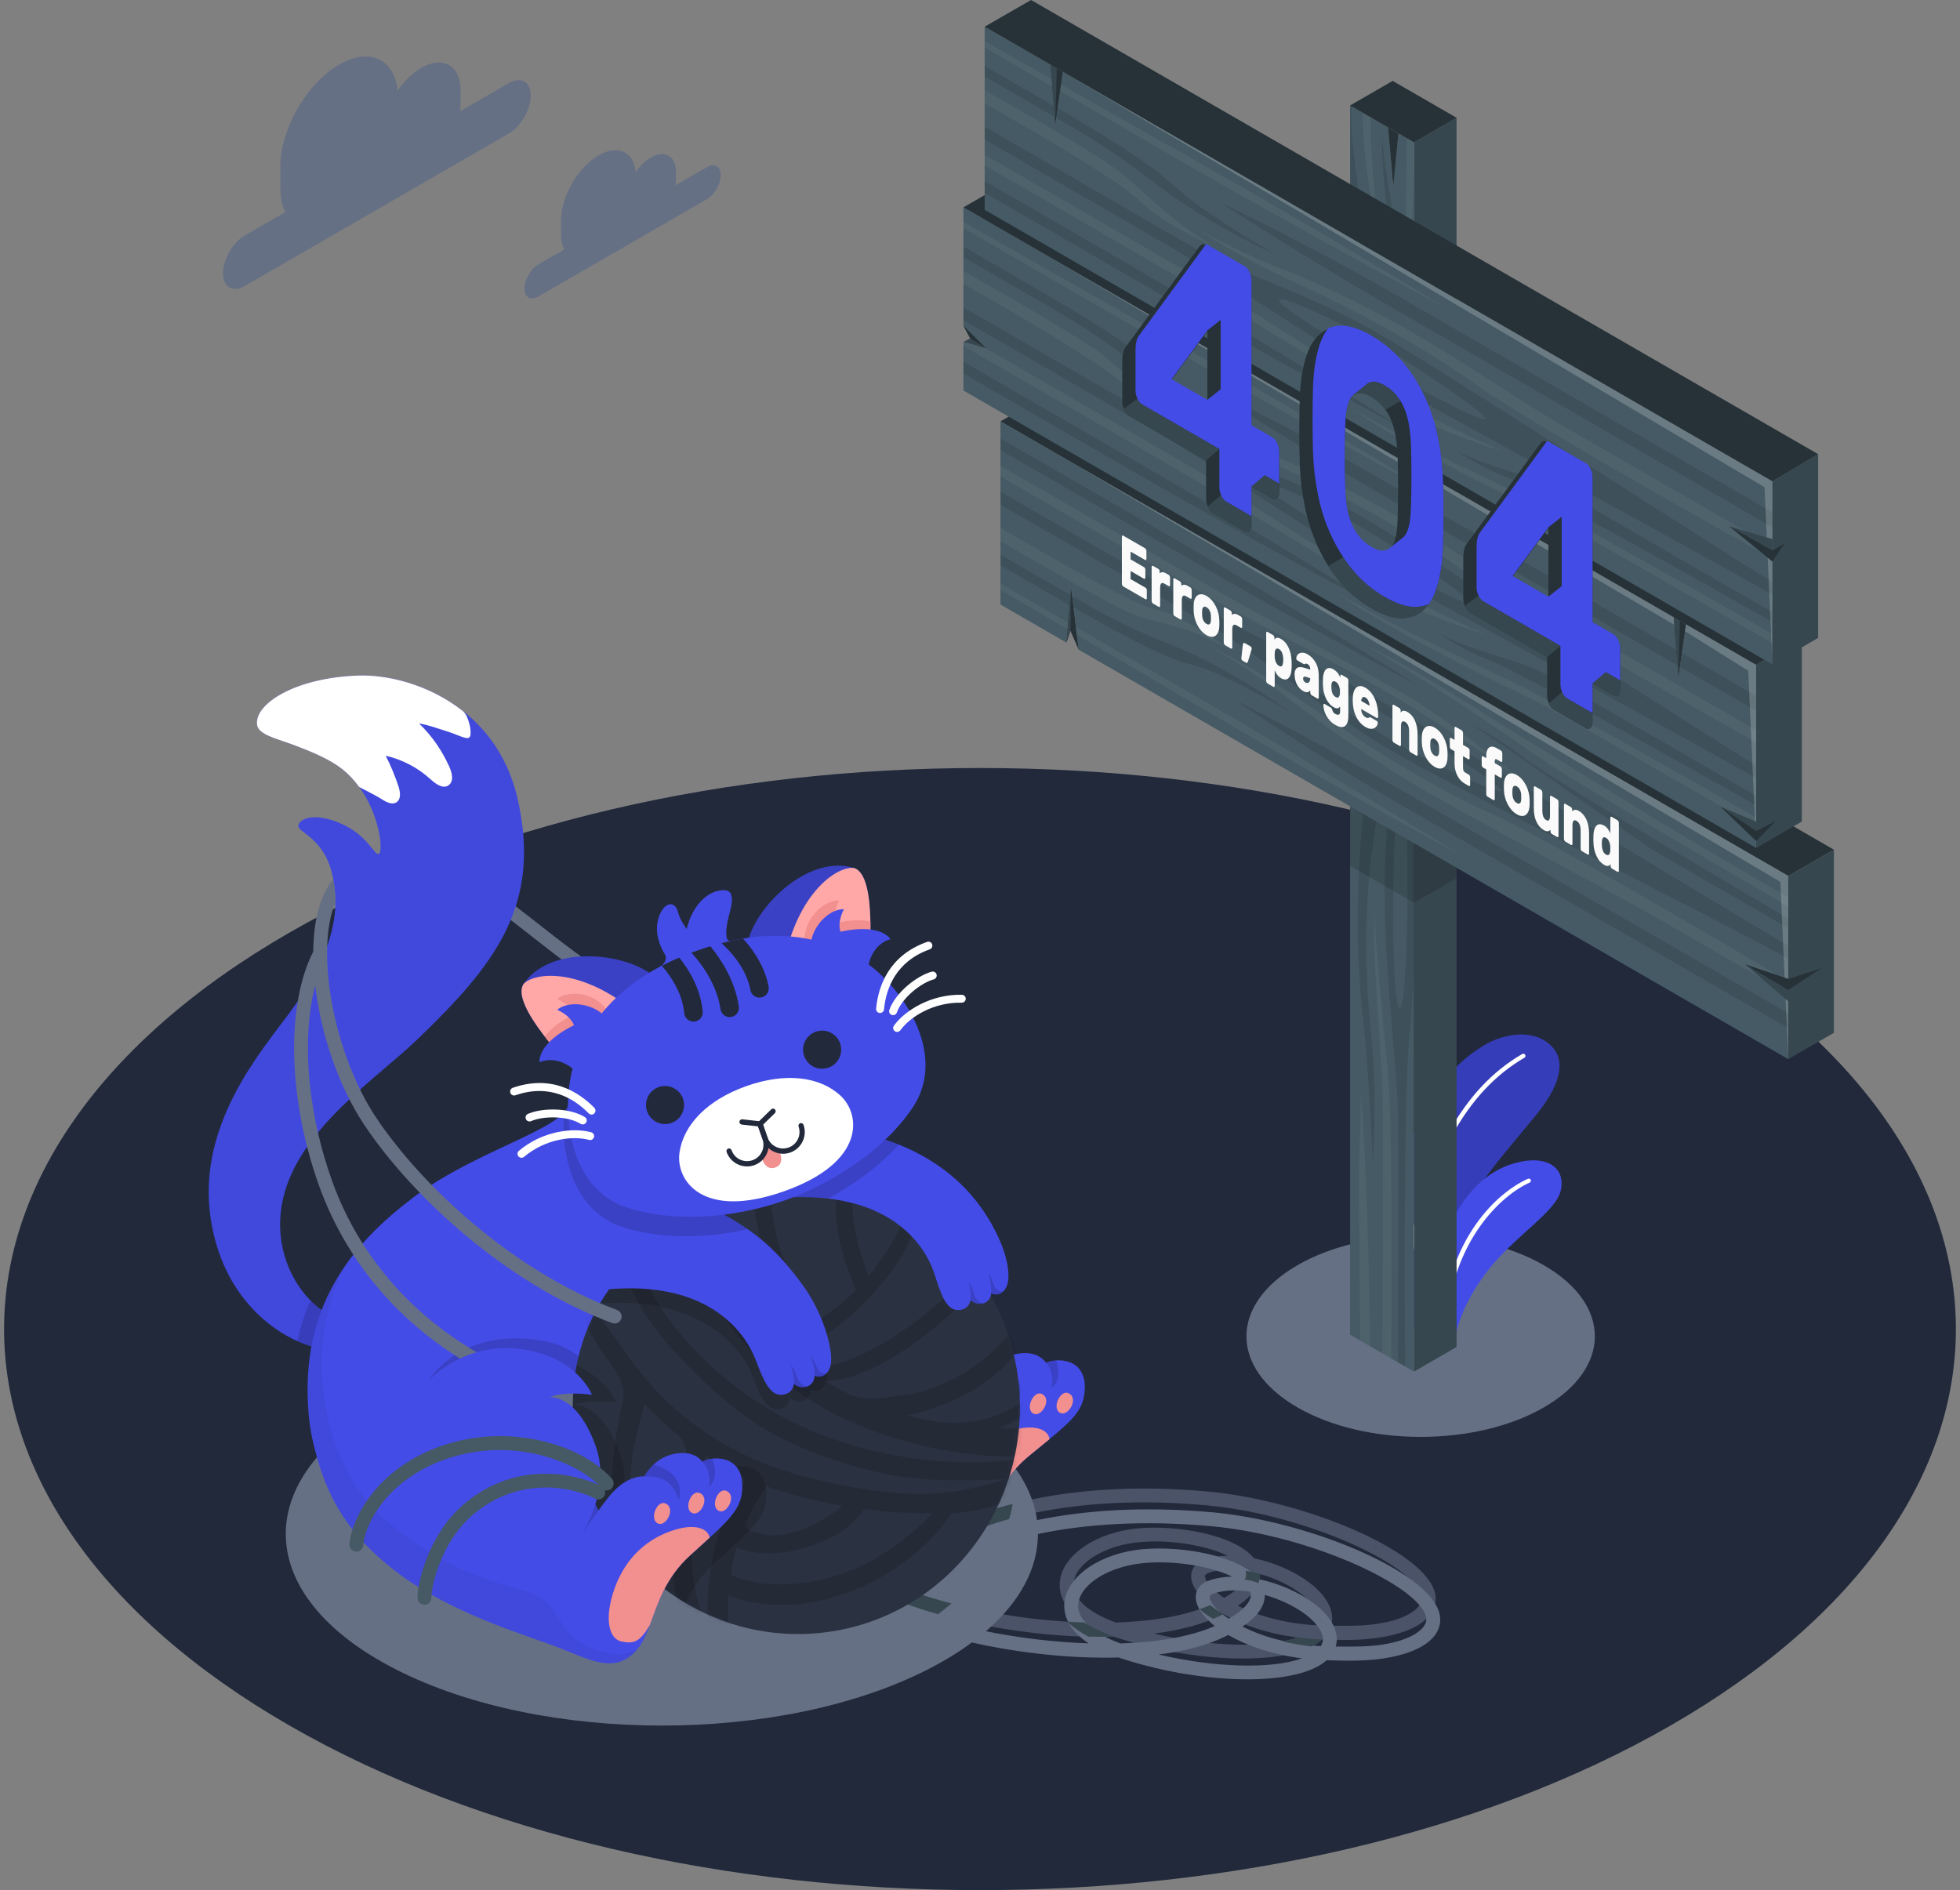 <svg width="394" height="380" viewBox="0 0 394 380" fill="none" xmlns="http://www.w3.org/2000/svg">
<rect x="0" y="0" width="394" height="380" fill="#808080" stroke="none"/>
<g clip-path="url(#clip0_6123_1139)">
<path d="M335.721 187.44C259.106 143.392 134.895 143.392 58.28 187.44C-18.336 231.488 -18.336 302.915 58.28 346.962C134.895 391.01 259.106 391.01 335.721 346.962C412.328 302.915 412.328 231.488 335.721 187.44Z" fill="#21293B"/>
<path d="M310.342 254.362C324.019 262.261 324.019 275.057 310.342 282.955C296.665 290.853 274.492 290.853 260.815 282.955C247.139 275.057 247.139 262.261 260.815 254.362C274.492 246.464 296.665 246.464 310.342 254.362Z" fill="#667085"/>
<path d="M243.805 304.051C229.82 302.769 217.913 303.65 208.467 305.607C207.211 296.683 199.894 287.947 186.516 281.126C156.991 266.073 109.114 266.073 79.589 281.126C50.065 296.179 50.065 320.583 79.589 335.628C109.114 350.681 156.991 350.681 186.516 335.628C189.841 333.935 192.79 332.114 195.363 330.208C204.826 332.345 215.323 333.491 224.854 333.226C225.187 333.345 225.52 333.456 225.871 333.567C234.291 336.26 243.215 337.619 250.72 337.619C257.233 337.619 262.67 336.585 265.756 334.499C266.098 334.268 266.405 334.029 266.679 333.781C270.714 333.901 275.099 334.072 279.715 333.14C286.408 331.789 289.699 328.849 289.51 325.344C289.04 316.497 263.354 305.838 243.796 304.043L243.805 304.051ZM225.221 330.396C219.486 328.285 216.417 325.404 216.759 322.387C217.212 318.403 223.093 314.813 230.153 314.223C231.128 314.138 232.119 314.104 233.12 314.104C238.565 314.104 244.138 315.266 247.694 316.967C246.061 317.01 244.497 317.249 243.061 317.745C240.949 318.472 239.975 320.164 240.514 322.164C240.924 323.669 242.197 325.319 244.198 326.9C239.257 329.08 232.572 330.174 225.213 330.405L225.221 330.396ZM248.198 319.745C249.207 319.745 250.241 319.831 251.284 319.993C251.318 320.07 251.344 320.147 251.361 320.224C251.78 321.711 250.207 323.575 247.019 325.447C244.822 323.977 243.505 322.498 243.215 321.421C243.121 321.087 243.018 320.703 243.975 320.378C245.258 319.933 246.694 319.737 248.198 319.737V319.745ZM232.923 332.627C238.129 331.96 242.779 330.755 246.463 328.926C246.608 328.849 246.754 328.781 246.899 328.704C250.574 330.832 255.652 332.627 261.73 333.405C255.567 335.602 244.172 335.286 232.923 332.627ZM265.491 330.952C258.934 330.576 253.583 328.943 249.762 327.028C252.806 324.977 254.301 322.84 254.242 320.643C257.387 321.532 260.379 322.994 262.533 324.643C264.79 326.379 266.029 328.216 265.927 329.687C265.892 330.131 265.756 330.55 265.499 330.943L265.491 330.952ZM279.176 330.413C275.381 331.174 271.808 331.02 268.5 331.037C268.619 330.627 268.679 330.242 268.705 329.9C268.876 327.439 267.286 324.789 264.226 322.438C261.328 320.207 257.199 318.344 252.994 317.472C249.25 312.796 237.804 310.779 229.923 311.437C221.443 312.146 214.588 316.719 213.981 322.07C213.75 324.088 214.288 327.379 218.844 330.388C212.006 330.165 204.868 329.302 198.201 327.951C205.159 321.942 208.647 315.172 208.647 308.402C217.87 306.453 229.606 305.556 243.531 306.838C263.995 308.719 286.382 319.403 286.715 325.507C286.809 327.327 284.065 329.43 279.159 330.413H279.176Z" fill="#667085"/>
<path d="M102.293 16.704L92.497 22.363C92.548 21.927 92.582 21.491 92.582 21.064V18.226C92.582 13.174 89.035 11.131 84.667 13.653C82.898 14.678 81.265 16.294 79.949 18.192C79.231 11.84 74.247 9.481 68.204 12.969C61.664 16.747 56.356 25.927 56.356 33.484V37.732C56.356 39.69 56.715 41.34 57.356 42.647L49.219 47.34C46.791 48.742 44.825 52.144 44.825 54.948C44.825 57.752 46.791 58.88 49.219 57.487L102.293 26.842C104.721 25.44 106.687 22.038 106.687 19.234C106.687 16.431 104.721 15.302 102.293 16.696V16.704Z" fill="#667085"/>
<path d="M142.084 33.614L135.835 37.221C135.869 36.939 135.886 36.665 135.886 36.392V34.58C135.886 31.357 133.63 30.058 130.835 31.665C129.706 32.314 128.663 33.349 127.826 34.554C127.373 30.502 124.193 28.998 120.338 31.229C116.166 33.639 112.781 39.495 112.781 44.307V47.017C112.781 48.265 113.012 49.316 113.422 50.154L108.234 53.146C106.686 54.035 105.43 56.215 105.43 57.992C105.43 59.77 106.686 60.506 108.234 59.608L142.075 40.067C143.622 39.178 144.879 37.007 144.879 35.221C144.879 33.434 143.622 32.708 142.075 33.605L142.084 33.614Z" fill="#667085"/>
<path d="M280.117 265.543C279.236 255.866 279.92 245.78 281.877 235.625C284.151 223.82 290.93 214.212 299.033 209.767C301.854 208.22 307.727 206.562 311.573 210.032C315.24 213.34 313.274 218.674 308.795 224.145C299.956 234.941 291.246 243.968 288.861 258.115L287.87 268.611L280.108 265.543H280.117Z" fill="#444CE7"/>
<path opacity="0.2" d="M280.117 265.543C279.236 255.866 279.92 245.78 281.877 235.625C284.151 223.82 290.93 214.212 299.033 209.767C301.854 208.22 307.727 206.562 311.573 210.032C315.24 213.34 313.274 218.674 308.795 224.145C299.956 234.941 291.246 243.968 288.861 258.115L287.87 268.611L280.108 265.543H280.117Z" fill="black"/>
<path d="M282.843 264.217C282.604 264.217 282.407 264.02 282.407 263.781C282.407 250.104 285.305 238.265 291.263 227.58C295.203 220.52 300.016 215.391 305.991 211.904C306.196 211.775 306.47 211.852 306.589 212.057C306.709 212.271 306.641 212.536 306.435 212.656C300.606 216.058 295.896 221.075 292.032 227.999C286.143 238.556 283.288 250.258 283.288 263.773C283.288 264.012 283.091 264.209 282.852 264.209L282.843 264.217Z" fill="white"/>
<path d="M292.434 270.458C292.409 267.099 294.674 260.884 299.546 254.858C304.932 248.199 312.856 243.523 313.753 239.309C314.839 234.249 310.189 231.796 303.307 234.223C295.033 237.138 286.887 248.515 287.87 268.612L292.426 270.467L292.434 270.458Z" fill="#444CE7"/>
<path d="M290.46 267.475C290.605 267.415 290.716 267.279 290.725 267.108C291.734 249.311 302.025 240.165 307.496 237.754C307.71 237.66 307.804 237.412 307.71 237.198C307.616 236.985 307.376 236.891 307.154 236.985C301.102 239.66 290.913 248.892 289.887 267.065C289.87 267.296 290.05 267.492 290.28 267.509C290.34 267.509 290.4 267.509 290.451 267.484L290.46 267.475Z" fill="white"/>
<path opacity="0.6" d="M249.788 333.437C242.283 333.437 233.359 332.069 224.939 329.385C224.589 329.274 224.247 329.163 223.922 329.043C209.86 329.445 193.679 326.761 181.874 322.358L182.849 319.743C192.568 323.367 205.715 325.803 217.921 326.196C213.357 323.188 212.827 319.897 213.057 317.879C213.664 312.528 220.511 307.955 228.999 307.246C236.881 306.587 248.326 308.605 252.07 313.28C256.276 314.144 260.405 316.016 263.302 318.247C266.363 320.598 267.952 323.247 267.781 325.709C267.756 326.051 267.696 326.436 267.576 326.846C270.876 326.838 274.449 326.991 278.253 326.222C283.159 325.239 285.903 323.136 285.809 321.316C285.484 315.212 263.097 304.527 242.625 302.647C215.357 300.134 196.423 305.972 188.508 311.733L186.866 309.477C195.175 303.433 214.844 297.287 242.881 299.869C262.439 301.664 288.126 312.323 288.596 321.17C288.784 324.675 285.493 327.615 278.8 328.966C274.184 329.898 269.799 329.727 265.764 329.607C265.491 329.846 265.191 330.094 264.841 330.325C261.755 332.419 256.319 333.445 249.805 333.445L249.788 333.437ZM231.983 328.427C243.232 331.086 254.626 331.402 260.789 329.205C254.712 328.427 249.634 326.641 245.959 324.504C245.813 324.581 245.668 324.649 245.523 324.726C241.838 326.555 237.188 327.761 231.983 328.427ZM248.822 322.829C252.643 324.743 257.994 326.376 264.55 326.752C264.807 326.359 264.944 325.94 264.978 325.496C265.08 324.025 263.849 322.187 261.584 320.452C259.43 318.794 256.438 317.332 253.293 316.452C253.361 318.649 251.865 320.786 248.814 322.837L248.822 322.829ZM232.188 309.904C231.188 309.904 230.196 309.947 229.222 310.024C222.161 310.614 216.28 314.204 215.827 318.187C215.485 321.213 218.545 324.094 224.289 326.196C231.649 325.966 238.334 324.872 243.274 322.692C241.266 321.11 239.992 319.461 239.59 317.956C239.052 315.956 240.026 314.263 242.138 313.537C243.565 313.05 245.138 312.802 246.771 312.759C243.223 311.058 237.641 309.895 232.196 309.895L232.188 309.904ZM247.258 315.546C245.753 315.546 244.317 315.742 243.035 316.187C242.086 316.512 242.189 316.896 242.274 317.23C242.565 318.307 243.881 319.785 246.078 321.256C249.275 319.384 250.839 317.529 250.421 316.033C250.395 315.956 250.369 315.879 250.344 315.802C249.301 315.64 248.258 315.554 247.258 315.554V315.546Z" fill="#667085"/>
<path d="M257.832 329.991C259.661 330.453 262.114 330.812 263.619 331.017C264.055 330.795 264.457 330.564 264.824 330.316C265.166 330.086 265.474 329.846 265.747 329.598C265.747 329.598 263.012 329.462 260.789 329.205C259.909 329.521 258.909 329.778 257.832 329.991Z" fill="#37474F"/>
<path d="M243.89 325.462C244.445 325.231 244.993 324.983 245.514 324.727C245.659 324.65 245.805 324.581 245.95 324.505C245.95 324.505 244.83 323.94 243.257 322.692C242.599 322.983 241.898 323.257 241.172 323.504C242.061 324.385 243.061 325.026 243.881 325.453L243.89 325.462Z" fill="#37474F"/>
<path d="M250.43 316.033C250.566 316.511 250.489 317.024 250.224 317.571C251.37 317.716 252.319 318.016 252.977 318.272C253.199 317.665 253.319 317.058 253.302 316.451C253.302 316.451 251.908 315.956 250.353 315.802C250.387 315.879 250.413 315.956 250.43 316.033Z" fill="#37474F"/>
<path d="M214.528 326.025C215.81 327.273 217.485 328.325 218.793 329.043C220.52 329.077 222.238 329.077 223.913 329.034C223.913 329.034 219.964 327.53 217.913 326.188C216.793 326.154 215.656 326.094 214.528 326.025Z" fill="#37474F"/>
<path d="M186.849 309.468L188.49 311.725C191.619 309.451 196.466 307.168 202.86 305.39C203.184 304.339 203.424 303.322 203.569 302.339C196.064 304.271 190.405 306.878 186.841 309.476L186.849 309.468Z" fill="#37474F"/>
<path d="M191.269 322.367C188.268 321.59 185.43 320.709 182.84 319.743L181.866 322.359C183.969 323.145 186.217 323.872 188.559 324.53C189.491 323.846 190.397 323.128 191.277 322.359L191.269 322.367Z" fill="#37474F"/>
<path d="M137.16 204.028C137.16 204.028 137.126 204.028 137.109 204.028C126.484 203.626 116.44 195.737 106.721 188.112C98.412 181.59 90.557 175.435 83.847 175.435C83.077 175.435 82.453 174.811 82.453 174.042C82.453 173.272 83.077 172.648 83.847 172.648C91.523 172.648 99.737 179.094 108.448 185.923C117.816 193.275 127.501 200.874 137.22 201.25C137.99 201.276 138.596 201.925 138.562 202.695C138.537 203.447 137.913 204.037 137.169 204.037L137.16 204.028Z" fill="#667085"/>
<path d="M68.187 265.3C60.63 262.496 54.168 252.161 56.98 240.647C60.365 226.782 75.589 216.961 83.949 208.917C99.472 193.975 108.978 182.017 104.029 160.51C99.695 141.679 82.265 135.413 71.905 135.806C59.066 136.285 50.98 141.645 51.689 145.799C52.006 147.645 55.502 148.474 58.263 149.483C66.819 152.612 69.469 154.535 72.204 158.219C76.367 163.827 77.068 171.144 76.171 171.657C75.273 172.169 74.085 167.947 68.401 165.519C62.716 163.091 59.938 164.835 59.989 166.1C60.041 167.425 65.272 168.562 66.853 176.084C68.17 182.341 67.862 190.402 58.451 203.284C52.655 211.217 39.483 226.064 42.355 245.015C45.227 263.966 59.613 270.89 65.563 271.223L68.187 265.291V265.3Z" fill="#444CE7"/>
<path opacity="0.05" d="M68.187 265.3C60.63 262.496 54.168 252.161 56.98 240.647C60.365 226.782 75.589 216.961 83.949 208.917C99.472 193.975 108.978 182.017 104.029 160.51C99.695 141.679 82.265 135.413 71.905 135.806C59.066 136.285 50.98 141.645 51.689 145.799C52.006 147.645 55.502 148.474 58.263 149.483C66.819 152.612 69.469 154.535 72.204 158.219C76.367 163.827 77.068 171.144 76.171 171.657C75.273 172.169 74.085 167.947 68.401 165.519C62.716 163.091 59.938 164.835 59.989 166.1C60.041 167.425 65.272 168.562 66.853 176.084C68.17 182.341 67.862 190.402 58.451 203.284C52.655 211.217 39.483 226.064 42.355 245.015C45.227 263.966 59.613 270.89 65.563 271.223L68.187 265.291V265.3Z" fill="black"/>
<path opacity="0.15" d="M65.571 271.232L68.195 265.299C66.135 264.53 64.152 263.205 62.417 261.444C61.297 263.975 60.391 266.684 59.767 269.625C62.024 270.642 64.067 271.146 65.571 271.232Z" fill="black"/>
<path d="M90.138 157.893C91.292 157.132 90.882 155.371 90.309 154.115C88.77 150.764 86.89 148.029 84.24 145.439C86.146 145.755 87.941 146.439 89.787 147.012C92.42 147.824 94.121 148.995 94.514 148.012C94.677 147.593 94.6 146.507 94.42 145.781C93.95 143.977 93.514 143.31 92.89 142.823C86.103 137.557 77.846 135.591 71.905 135.814C59.066 136.292 50.98 141.652 51.689 145.806C52.005 147.653 55.502 148.482 58.263 149.49C66.819 152.619 69.469 154.542 72.204 158.226C72.238 158.269 75.299 159.757 76.692 160.646C77.307 161.039 78.051 161.466 78.743 161.517C79.085 161.543 79.41 161.483 79.709 161.287C80.667 160.654 80.462 159.218 80.111 158.132C79.419 156.004 78.555 153.935 77.538 151.935C80.846 152.696 83.949 154.311 86.462 156.594C87.505 157.543 88.967 158.679 90.146 157.902L90.138 157.893Z" fill="white"/>
<path d="M131.792 260.316C132.878 275.172 137.741 284.421 147.879 293.003C158.017 301.585 172.403 306.714 178.772 309.484C185.14 312.253 189.875 315.638 194.466 311.74C199.065 307.843 198.663 299.406 206.835 292.704C215.007 286.003 217.862 284.131 218.067 279.267C218.34 272.839 212.169 273.01 210.271 273.976C210.271 273.976 208.681 271.24 204.125 272.249C200.295 273.095 198.475 276.335 198.475 276.335C198.475 276.335 195.628 276.164 192.628 278.968C189.97 281.446 184.798 288.114 184.798 288.114C184.798 288.114 190.32 279.429 187.909 270.172C185.73 261.786 180.362 259.487 180.362 259.487C180.362 259.487 182.67 258.307 188.841 259.418C188.841 259.418 186.226 252.255 175.011 249.477C163.796 246.699 156.299 254.76 156.299 254.76L131.784 260.324L131.792 260.316Z" fill="#444CE7"/>
<path opacity="0.15" d="M200.483 274.053C199.133 275.173 198.466 276.335 198.466 276.335C200.133 276.292 203.757 276.515 205.005 280.874C205.005 280.874 206.433 275.959 200.475 274.053H200.483Z" fill="black"/>
<path opacity="0.15" d="M211.339 279.079C211.339 279.079 213.656 277.771 212.314 273.488C211.476 273.54 210.741 273.728 210.271 273.967C211.596 275.369 211.767 277.848 211.339 279.079Z" fill="black"/>
<path d="M204.099 287.371C198.569 288.73 193.944 292.355 191.38 298.458C188.816 304.561 189.73 308.639 192.201 309.263C194.671 309.887 195.876 309.536 198.047 306.245C199.843 302.142 201.535 297.065 206.843 292.714C208.416 291.423 209.784 290.32 210.981 289.329C210.75 287.559 208.373 286.328 204.108 287.371H204.099Z" fill="#F28F8F"/>
<path d="M202.8 281.558C201.133 280.882 199.381 284.84 201.313 285.592C202.911 286.216 205.04 282.464 202.8 281.558Z" fill="#FFA8A7"/>
<path d="M209.348 280.216C207.681 279.541 205.929 283.498 207.861 284.25C209.459 284.874 211.588 281.122 209.348 280.216Z" fill="#F28F8F"/>
<path d="M214.725 280.07C213.058 279.395 211.305 283.353 213.237 284.105C214.836 284.729 216.964 280.976 214.725 280.07Z" fill="#F28F8F"/>
<path d="M114.175 222.159C113.337 226.904 95.472 231.408 83.206 240.649C70.948 249.889 60.126 262.489 62.05 284.337C64.161 308.289 85.727 317.102 97.079 317.102C108.431 317.102 147.23 314.093 167.087 285.842C186.944 257.591 160.214 220.39 114.166 222.159H114.175Z" fill="#444CE7"/>
<path opacity="0.15" d="M86.24 277.49C86.24 277.49 92.421 266.592 109.388 269.601C126.356 272.609 124.834 298.894 124.834 298.894C124.834 298.894 125.023 313.588 114.167 312.058C103.311 310.52 86.232 277.499 86.232 277.499L86.24 277.49Z" fill="black"/>
<path opacity="0.15" d="M114.175 222.16C114.09 222.647 113.816 223.134 113.389 223.622C112.662 232.375 115.372 243.658 125.356 246.769C136.221 250.154 148.487 248.206 156.719 245.308C159.155 244.453 161.847 243.282 164.608 241.837C154.505 229.716 136.648 221.297 114.175 222.168V222.16Z" fill="black"/>
<path d="M121.031 284.225C120.937 284.225 120.834 284.216 120.731 284.19C83.146 276.113 69.273 252.375 64.341 238.946C57.929 221.474 57.374 202.335 62.956 191.317C63.306 190.624 64.144 190.351 64.836 190.701C65.529 191.052 65.802 191.89 65.452 192.582C60.203 202.951 60.81 221.192 66.965 237.98C71.692 250.871 85.044 273.659 121.321 281.455C122.073 281.618 122.552 282.361 122.39 283.113C122.253 283.772 121.672 284.216 121.022 284.216L121.031 284.225Z" fill="#667085"/>
<path d="M204.322 274.873C208.656 299.919 192.355 323.648 167.916 327.871C143.478 332.093 120.159 315.22 115.825 290.174C112.183 269.095 123.604 251.529 141.879 243.981C145.315 242.562 148.991 241.493 152.855 240.827C154.829 240.485 156.795 240.254 158.744 240.143C180.841 238.818 200.33 251.854 204.313 274.873H204.322Z" fill="#2A3140"/>
<mask id="mask0_6123_1139" style="mask-type:luminance" maskUnits="userSpaceOnUse" x="115" y="240" width="91" height="89">
<path d="M204.322 274.872C208.656 299.918 192.355 323.647 167.916 327.87C143.478 332.092 120.159 315.219 115.825 290.173C112.184 269.094 123.604 251.528 141.879 243.98C145.316 242.561 148.991 241.492 152.855 240.826C154.829 240.484 156.796 240.253 158.744 240.142C180.841 238.817 200.33 251.853 204.314 274.872H204.322Z" fill="white"/>
</mask>
<g mask="url(#mask0_6123_1139)">
<path opacity="0.15" d="M233.266 282.018C222.367 285.583 211.408 287.497 200.527 287.198C202.621 286.403 204.732 285.326 207.057 284.095C211.853 281.565 217.845 278.667 219.153 272.983C219.401 271.923 218.11 272.137 217.606 272.547C213.862 275.641 209.357 279.556 204.467 282.548C198.997 285.89 192.415 286.831 186.158 285.472C184.867 285.19 183.568 284.873 182.277 284.523C186.97 283.702 191.859 281.591 194.928 279.839C204.023 274.65 208.699 267.367 210.314 257.229C210.502 256.084 209.331 255.699 208.562 256.443C207.151 257.836 206.904 259.323 206.262 261.212C204.202 267.23 201.339 270.667 196.236 274.411C192.714 276.992 188.525 278.967 184.286 280.035C182.097 280.582 179.832 280.676 177.618 281.018C175.438 281.352 172.874 281.292 170.848 280.368C169.216 279.625 167.591 278.702 165.984 277.702C175.567 277.137 186.269 268.666 192.423 262.931C198.937 256.853 203.647 249.297 202.595 240.227C202.416 238.62 200.552 239.586 200.33 240.68C199.501 244.886 199.091 247.664 197.125 251.682C195.133 255.75 192.432 258.751 188.97 261.76C181.892 267.888 172.148 274.487 162.531 275.368C161.189 274.385 159.856 273.351 158.59 272.239C165.796 269.547 171.951 264.17 176.986 258.366C180.012 254.87 182.362 251.186 183.918 246.809C184.875 244.091 187.038 239.603 185.901 236.757C185.363 235.415 183.713 236.68 183.619 237.654C182.935 244.587 178.96 251.297 174.55 256.639C172.447 250.801 170.985 245.655 171.387 239.193C171.583 236.073 172.088 233.175 172.66 230.106C172.848 229.141 173.165 228.192 172.678 227.294C171.977 226.003 170.361 228.012 170.6 228.952C170.532 228.713 169.728 229.953 169.669 230.029C168.942 231.295 169.01 233.192 168.771 234.611C168.378 236.988 168.087 239.398 168.045 241.809C167.899 248.168 169.66 253.639 172.105 259.375C169.822 261.666 167.232 263.529 164.634 265.384C163.027 264.196 161.89 261.093 160.984 259.46C159.608 257.007 158.137 254.673 157.12 252.015C154.752 245.852 155.325 238.569 152.735 232.714C152.436 232.03 151.179 232.816 151.162 233.355C150.94 241.373 152.265 249.656 155.77 256.947C157.137 259.802 159.12 264.76 161.685 267.529C161.027 268.025 160.343 268.401 159.591 268.718C158.787 269.051 157.958 269.367 157.095 269.427C155.052 269.564 153.915 267.743 152.709 266.384C151.29 264.803 149.966 263.144 148.735 261.409C145.82 257.289 143.221 252.528 141.751 247.681C140.503 243.595 140.794 238.868 138.828 235.004C137.879 233.141 135.588 235.073 136.109 236.671C137.486 240.92 136.742 245.621 138.075 249.989C139.836 255.767 142.956 261.221 146.478 266.102C151.863 273.556 160.24 280.599 168.523 284.651C180.516 290.515 195.808 293.908 210.083 292.515C194.748 295.61 178.182 293.72 163.933 287.976C147.264 281.249 130.639 266.17 126.253 248.177C126.074 247.484 124.86 247.869 124.8 248.467C123.988 257.366 130.792 266.786 136.631 272.863C143.307 279.796 150.401 286.326 159.377 290.25C169.13 294.498 178.909 297.379 189.637 297.567C193.808 297.635 198.236 297.67 202.604 297.285C197.125 299.02 191.338 300.285 186.004 300.345C178.678 300.439 171.404 299.14 164.292 297.507C152.735 294.849 143.076 290.105 134.331 282.001C130.724 278.659 127.801 274.838 124.988 270.829C122.347 267.042 118.441 262.691 117.458 258.118C117.235 257.084 115.517 258.221 115.586 259.016C115.859 262.785 117.646 266.375 119.578 269.547C120.663 271.342 121.911 273.009 123.133 274.718C124.279 276.325 125.245 277.941 125.339 279.984C125.407 281.625 124.809 282.993 124.57 284.566C124.347 286.01 124.048 287.446 123.809 288.891C123.304 291.883 123.099 294.917 123.082 297.943C122.997 307.705 127.655 316.159 132.921 324.04C133.468 324.878 134.878 323.553 134.63 322.801C131.741 313.723 126.185 306.517 126.707 296.516C126.972 291.541 128.382 286.95 129.553 282.206C129.647 282.309 129.75 282.42 129.844 282.514C131.502 284.258 133.246 285.916 135.058 287.48C136.511 288.728 138.152 290.139 137.939 292.25C137.802 293.678 137.109 295.054 136.733 296.413C136.306 297.96 136.084 299.559 135.887 301.14C135.545 303.884 135.434 306.654 135.229 309.415C134.588 318.373 136.981 329.844 143.418 336.546C143.717 336.853 144.213 336.777 144.589 336.529C145.495 338.563 146.7 340.444 148.299 342.102C148.889 342.709 149.88 342.042 149.581 341.256C147.016 334.503 145.948 327.511 146.427 320.664C152.633 323.45 161.428 322.989 167.344 321.159C171.977 319.732 176.191 317.928 180.166 315.167C184.67 312.039 188.252 308.782 191.184 304.286C198.74 303.662 205.032 301.328 211.648 297.379C212.186 297.054 212.46 296.268 212.434 295.567C214.084 295.071 215.682 294.481 217.221 293.738C218.007 293.361 218.324 291.96 217.948 291.224C223.623 289.874 228.974 287.643 233.719 284.335C234.59 283.728 234.924 281.505 233.308 282.035L233.266 282.018ZM150.034 305.884C150.384 305.098 150.761 304.32 151.162 303.559C151.966 302.003 152.863 300.482 153.855 299.046C153.915 298.952 153.957 298.858 153.992 298.755C155.59 299.354 157.223 299.884 158.898 300.345C162.317 301.285 165.865 302.106 169.481 302.747C169.181 302.747 168.13 303.73 167.891 303.91C167.326 304.311 166.745 304.713 166.147 305.081C165.01 305.799 163.83 306.457 162.591 306.978C160.232 307.987 157.667 308.722 155.094 308.679C153.786 308.662 152.564 308.329 151.333 307.978C150.333 307.688 149.555 306.97 150.042 305.876L150.034 305.884ZM142.529 318.253C142.17 321.732 142.067 325.45 142.529 329.066C140.212 322.749 138.597 316.364 139.024 309.449C139.375 303.833 140.358 298.123 141.965 292.712C141.965 292.985 145.444 294.797 145.811 295.003C146.752 295.524 149.179 296.234 149.564 297.336C149.641 297.55 149.624 297.781 149.564 297.994C149.436 298.499 149.145 298.943 148.854 299.371C145.016 305.089 143.247 311.432 142.52 318.236L142.529 318.253ZM179.73 310.919C176.276 313.458 172.618 315.253 168.557 316.62C162.386 318.698 153.231 319.646 146.863 316.595C147.162 314.74 147.546 312.894 148.094 311.081C151.231 312.577 155.983 312.432 158.813 311.902C163.907 310.953 170.857 308.072 173.703 303.397C178.14 303.987 183.063 304.32 187.517 304.149C185.329 306.636 182.448 308.927 179.73 310.919Z" fill="black"/>
</g>
<g opacity="0.15">
<path d="M124.655 292.448C120.868 281.755 115.389 282.507 115.389 282.507C115.389 282.507 117.629 281.207 123.852 281.985C123.852 281.985 122.099 277.318 115.902 274.54C114.953 279.438 114.876 284.678 115.825 290.166C116.971 296.782 119.449 302.817 122.911 308.048C124.604 304.595 126.767 298.432 124.647 292.439L124.655 292.448Z" fill="black"/>
<path d="M137.828 322.289C139.05 319.631 140.734 316.878 143.572 314.297C151.376 307.176 154.129 305.151 154.086 300.287C154.026 293.859 147.863 294.346 146.025 295.406C146.025 295.406 144.29 292.756 139.794 294.004C136.007 295.055 134.366 298.381 134.366 298.381C134.366 298.381 131.314 298.064 128.143 301.466C126.664 303.048 124.544 306.065 123.057 308.254C126.921 314.032 131.99 318.81 137.837 322.281L137.828 322.289Z" fill="black"/>
</g>
<path d="M202.698 255.941C202.544 252.146 200.244 247.034 197.27 242.837C192.312 235.828 185.174 231.485 177.977 229.126L159.462 240.7C179.251 240.033 186.055 250.453 187.893 256.266C189.158 260.283 190.226 263.378 192.568 263.378C194.868 263.378 195.098 261.377 195.098 261.377C196.723 262.908 199.142 262.001 199.244 260.027C200.133 260.42 201.039 260.309 201.732 259.582C202.655 258.616 202.757 257.292 202.706 255.95L202.698 255.941Z" fill="#444CE7"/>
<path opacity="0.15" d="M177.977 229.118L159.462 240.692C162.001 240.607 164.326 240.709 166.463 240.957C171.455 238.273 176.584 234.632 180.678 230.101C179.789 229.742 178.883 229.417 177.986 229.118H177.977Z" fill="black"/>
<path opacity="0.15" d="M201.723 259.574C201.723 259.574 201.749 259.549 201.757 259.532C200.979 259.797 200.261 259.472 199.86 258.506C199.236 256.993 199.039 256.283 198.697 255.941C198.697 255.941 199.415 258.292 199.227 260.019C200.116 260.412 201.022 260.301 201.714 259.574H201.723Z" fill="black"/>
<path opacity="0.15" d="M197.817 261.976C196.868 261.942 196.142 261.258 195.8 260.121C195.33 258.531 195.039 258.035 194.697 257.693C194.697 257.693 195.278 259.642 195.09 261.369C195.928 262.164 196.979 262.301 197.817 261.976Z" fill="black"/>
<path d="M62.058 284.336C63.922 299.116 69.272 308.091 79.846 316.135C90.42 324.178 105.063 328.538 111.559 330.965C118.056 333.393 122.971 336.53 127.356 332.393C131.741 328.256 130.903 319.853 138.708 312.732C146.512 305.612 149.264 303.586 149.222 298.722C149.162 292.294 142.999 292.782 141.161 293.841C141.161 293.841 139.426 291.192 134.929 292.44C131.143 293.491 129.502 296.816 129.502 296.816C129.502 296.816 126.45 296.5 123.279 299.902C120.8 302.56 116.474 309.288 116.474 309.288C116.474 309.288 122.988 299.893 119.8 290.875C116.013 280.182 110.534 280.934 110.534 280.934C110.534 280.934 112.773 279.635 118.996 280.413C118.996 280.413 116.115 272.737 104.661 271.215C93.309 269.711 86.249 277.472 86.249 277.472L62.058 284.319V284.336Z" fill="#444CE7"/>
<path opacity="0.15" d="M131.382 294.44C130.092 295.629 129.493 296.825 129.493 296.825C131.946 296.783 134.921 296.996 136.443 301.416C136.443 301.416 138.357 296.432 131.391 294.44H131.382Z" fill="black"/>
<path opacity="0.15" d="M142.486 298.885C142.486 298.885 144.734 297.458 143.162 293.252C142.332 293.346 141.606 293.577 141.153 293.842C142.546 295.175 142.845 297.637 142.486 298.885Z" fill="black"/>
<path d="M135.69 307.544C130.245 309.185 125.809 313.057 123.569 319.28C121.33 325.511 122.458 329.529 124.954 330.025C127.45 330.521 128.638 330.102 130.63 326.708C132.211 322.52 133.63 317.357 138.699 312.732C140.204 311.365 141.512 310.185 142.657 309.133C142.332 307.381 139.896 306.27 135.69 307.544Z" fill="#F28F8F"/>
<path d="M133.664 302.235C131.963 301.646 130.424 305.689 132.39 306.338C134.023 306.877 135.946 303.022 133.664 302.235Z" fill="#F28F8F"/>
<path d="M140.554 300.125C138.853 299.535 137.314 303.578 139.28 304.228C140.913 304.767 142.836 300.911 140.554 300.125Z" fill="#F28F8F"/>
<path d="M145.914 299.697C144.212 299.107 142.674 303.151 144.64 303.8C146.273 304.339 148.196 300.484 145.914 299.697Z" fill="#F28F8F"/>
<path opacity="0.05" d="M122.364 332.385C112.218 330.196 113.577 324.743 109.047 321.46C104.516 318.186 94.387 319.434 78.171 306.168C61.956 292.901 61.212 264.112 71.564 251.563C65.025 259.607 60.785 269.967 62.05 284.328C62.264 286.738 62.682 288.987 63.255 291.089C65.802 301.988 70.982 309.39 79.838 316.126C90.412 324.17 105.055 328.529 111.551 330.957C118.048 333.385 122.963 336.522 127.348 332.385C127.698 332.051 128.014 331.684 128.305 331.299C126.553 332.436 124.57 332.863 122.364 332.385Z" fill="black"/>
<path opacity="0.15" d="M160.625 261.325C155.325 254.059 151.171 250.657 144.751 247.058V242.896C143.785 243.229 142.828 243.579 141.896 243.964C132.733 247.751 125.288 254.051 120.603 262.052C140.144 260.573 148.94 270.54 151.12 276.284C152.65 280.31 153.923 283.404 156.317 283.268C158.659 283.131 158.787 281.071 158.787 281.071C160.531 282.541 162.95 281.473 162.933 279.447C163.865 279.797 164.779 279.626 165.446 278.84C166.326 277.797 166.361 276.438 166.224 275.07C165.839 271.206 163.728 265.556 160.625 261.299V261.325Z" fill="black"/>
<path d="M167.036 272.232C166.651 268.368 164.54 262.718 161.437 258.461C156.137 251.195 151.983 247.793 145.563 244.194V239.143C145.563 239.143 122.407 243.878 121.971 259.23C142.135 257.375 149.709 267.607 151.923 273.437C153.453 277.463 154.726 280.557 157.12 280.421C159.462 280.284 159.59 278.224 159.59 278.224C161.334 279.694 163.753 278.626 163.736 276.6C164.668 276.95 165.582 276.779 166.249 275.993C167.13 274.95 167.164 273.591 167.027 272.223L167.036 272.232Z" fill="#444CE7"/>
<path opacity="0.15" d="M166.258 276.001C166.258 276.001 166.275 275.967 166.292 275.958C165.514 276.275 164.762 275.992 164.292 275.018C163.565 273.514 163.326 272.804 162.958 272.471C162.958 272.471 163.83 274.83 163.745 276.608C164.677 276.958 165.591 276.787 166.258 276.001Z" fill="black"/>
<path opacity="0.15" d="M162.411 278.686C161.445 278.703 160.658 278.053 160.248 276.916C159.667 275.318 159.351 274.83 158.975 274.497C158.975 274.497 159.684 276.455 159.599 278.224C160.505 278.985 161.582 279.062 162.411 278.686Z" fill="black"/>
<path opacity="0.15" d="M127.988 247.468C135.553 249.22 143.571 248.647 150.307 247.134C148.845 246.117 147.29 245.168 145.563 244.202V239.15C145.563 239.15 134.98 241.322 127.988 247.476V247.468Z" fill="black"/>
<path d="M150.555 188.522C152.888 181.137 163.095 171.811 171.685 174.512C176.532 176.034 174.583 193.89 174.583 193.89C174.583 193.89 158.863 195.087 150.546 188.522H150.555Z" fill="#444CE7"/>
<path opacity="0.15" d="M150.555 188.522C152.888 181.137 163.095 171.811 171.685 174.512C176.532 176.034 174.583 193.89 174.583 193.89C174.583 193.89 158.863 195.087 150.546 188.522H150.555Z" fill="black"/>
<path d="M157.864 192.147C165.779 194.566 174.592 193.891 174.592 193.891C174.592 193.891 176.532 176.034 171.694 174.513C168.557 174.051 160.958 178.829 157.864 192.147Z" fill="#FFA8A7"/>
<path d="M168.018 185.573C167.283 183.581 168.702 181.025 168.702 181.025C165.805 181.025 162.026 184 161.684 188.795C161.684 188.795 167.583 195.907 173.643 192.138C173.934 190.932 174.395 190.018 174.908 189.308C174.959 188.077 174.985 186.693 174.968 185.274C171.831 184.573 168.027 185.573 168.027 185.573H168.018Z" fill="#F28F8F"/>
<path d="M130.501 195.566C124.065 191.249 110.268 190.343 105.251 197.822C102.421 202.037 115.115 214.79 115.115 214.79C115.115 214.79 128.116 205.892 130.501 195.566Z" fill="#444CE7"/>
<path opacity="0.15" d="M130.501 195.566C124.065 191.249 110.268 190.343 105.251 197.822C102.421 202.037 115.115 214.79 115.115 214.79C115.115 214.79 128.116 205.892 130.501 195.566Z" fill="black"/>
<path d="M127.065 202.959C122.389 209.797 115.115 214.789 115.115 214.789C115.115 214.789 102.421 202.044 105.251 197.821C107.413 195.496 116.329 194.488 127.065 202.959Z" fill="#FFA8A7"/>
<path d="M112.004 200.823C112.004 200.823 114.713 201.935 115.38 203.943C115.38 203.943 111.456 205.687 109.508 208.388C110.234 209.329 110.978 210.218 111.67 211.03C112.679 211.201 113.858 211.637 115.115 212.611C122.201 211.773 121.953 203.02 121.953 203.02C119.423 199.43 114.26 199.02 111.995 200.823H112.004Z" fill="#F28F8F"/>
<path d="M157.616 241.382C149.384 244.28 137.118 246.229 126.253 242.844C113.303 238.817 112.594 221.029 115.739 212.849C118.885 204.66 125.364 196.317 140.169 191.094C154.983 185.88 165.258 188.325 172.84 192.727C180.422 197.138 191.013 211.438 183.448 222.696C177.105 232.141 165.847 238.476 157.616 241.382Z" fill="#444CE7"/>
<path d="M157.547 239.519C173.959 233.74 173.104 224.107 168.95 220.269C164.796 216.431 157.932 215.567 150.085 218.337C142.229 221.106 137.425 226.081 136.596 231.672C135.767 237.262 141.135 245.306 157.547 239.519Z" fill="white"/>
<path d="M153.068 232.655C153.068 232.655 153.726 235.433 155.803 234.741C157.94 234.031 156.667 231.424 156.667 231.424L154.128 229.561L153.068 232.655Z" fill="#F28F8F"/>
<path d="M152.966 226.526L149.11 226.09C148.82 226.056 148.606 225.791 148.64 225.5C148.675 225.209 148.939 225.004 149.23 225.03L152.589 225.406L155.026 223.03C155.231 222.825 155.573 222.825 155.778 223.038C155.983 223.252 155.974 223.585 155.769 223.791L152.974 226.517L152.966 226.526Z" fill="#21293B"/>
<path d="M150.17 234.502C149.529 234.502 148.888 234.357 148.29 234.075C147.239 233.57 146.444 232.69 146.059 231.587C145.965 231.314 146.11 231.006 146.384 230.912C146.657 230.818 146.965 230.963 147.059 231.237C147.35 232.066 147.948 232.741 148.743 233.117C149.538 233.502 150.435 233.545 151.265 233.254C152.094 232.963 152.769 232.365 153.145 231.561C153.53 230.767 153.573 229.869 153.282 229.04L152.265 226.151C152.171 225.877 152.316 225.569 152.59 225.475C152.863 225.373 153.171 225.527 153.265 225.8L154.282 228.689C154.667 229.792 154.607 230.972 154.103 232.023C153.598 233.074 152.718 233.869 151.615 234.254C151.136 234.425 150.649 234.502 150.162 234.502H150.17Z" fill="#21293B"/>
<path d="M157.41 231.955C156.769 231.955 156.128 231.809 155.53 231.527C154.478 231.023 153.683 230.143 153.299 229.04L152.282 226.151C152.188 225.877 152.333 225.569 152.606 225.475C152.88 225.373 153.188 225.527 153.282 225.8L154.299 228.689C154.589 229.519 155.188 230.194 155.991 230.57C156.786 230.955 157.684 230.997 158.513 230.707C160.231 230.1 161.137 228.211 160.53 226.493C160.436 226.219 160.582 225.911 160.855 225.817C161.137 225.723 161.436 225.869 161.53 226.142C162.325 228.416 161.129 230.912 158.863 231.707C158.385 231.878 157.898 231.955 157.41 231.955Z" fill="#21293B"/>
<path d="M168.873 209.763C169.574 211.755 168.531 213.943 166.531 214.644C164.531 215.345 162.351 214.302 161.65 212.302C160.949 210.311 161.992 208.122 163.992 207.421C165.993 206.72 168.172 207.763 168.873 209.763Z" fill="#21293B"/>
<path d="M130.074 223.43C130.775 225.422 132.963 226.473 134.954 225.772C136.946 225.071 137.998 222.883 137.297 220.891C136.596 218.9 134.407 217.848 132.416 218.549C130.424 219.25 129.373 221.439 130.074 223.43Z" fill="#21293B"/>
<path d="M118.919 224.081C118.714 224.081 118.509 224.004 118.346 223.842C115.423 220.858 110.491 217.807 103.61 220.2C103.191 220.345 102.738 220.123 102.592 219.713C102.447 219.294 102.669 218.841 103.08 218.696C110.756 216.029 116.235 219.414 119.475 222.722C119.782 223.038 119.774 223.542 119.466 223.85C119.312 224.004 119.107 224.081 118.911 224.081H118.919Z" fill="white"/>
<path d="M117.141 226.064C116.996 226.064 116.85 226.021 116.722 225.944C114.081 224.312 109.277 224.312 106.755 225.397C106.353 225.568 105.883 225.389 105.712 224.978C105.541 224.577 105.721 224.106 106.131 223.936C109.02 222.688 114.431 222.653 117.568 224.585C117.944 224.816 118.056 225.303 117.825 225.679C117.671 225.927 117.415 226.055 117.15 226.055L117.141 226.064Z" fill="white"/>
<path d="M104.823 232.765C104.601 232.765 104.37 232.671 104.216 232.483C103.934 232.15 103.977 231.646 104.31 231.363C109.037 227.38 115.158 226.636 118.842 227.637C119.269 227.756 119.517 228.192 119.406 228.611C119.286 229.038 118.851 229.286 118.432 229.175C115.132 228.278 109.636 228.961 105.345 232.577C105.199 232.705 105.011 232.765 104.832 232.765H104.823Z" fill="white"/>
<path d="M176.908 203.652C176.908 203.652 176.857 203.652 176.831 203.652C176.395 203.609 176.071 203.216 176.113 202.78C176.566 198.164 178.712 192.095 186.362 189.36C186.773 189.215 187.234 189.428 187.38 189.839C187.525 190.249 187.311 190.711 186.901 190.856C180.037 193.309 178.105 198.771 177.703 202.934C177.661 203.344 177.319 203.652 176.908 203.652Z" fill="white"/>
<path d="M179.533 204.088C179.447 204.088 179.353 204.071 179.268 204.046C178.849 203.9 178.635 203.447 178.781 203.028C180.011 199.558 184.251 196.199 187.286 195.352C187.713 195.233 188.149 195.481 188.269 195.908C188.388 196.327 188.141 196.771 187.713 196.891C185.063 197.626 181.319 200.635 180.285 203.567C180.165 203.892 179.866 204.097 179.533 204.097V204.088Z" fill="white"/>
<path d="M180.344 207.465C180.182 207.465 180.02 207.414 179.874 207.311C179.515 207.055 179.438 206.55 179.695 206.2C181.934 203.114 187.149 199.866 193.354 199.994C193.799 200.002 194.141 200.37 194.132 200.806C194.124 201.242 193.765 201.584 193.337 201.584H193.32C187.687 201.464 182.994 204.37 180.985 207.131C180.832 207.345 180.584 207.456 180.344 207.456V207.465Z" fill="white"/>
<path d="M163.12 188.917C163.804 185.788 166.753 182.779 169.651 182.779C169.651 182.779 168.232 185.335 168.967 187.327C168.967 187.327 176.353 185.386 179.028 188.814C179.028 188.814 175.677 189.43 174.592 193.9C168.54 197.67 163.12 188.925 163.12 188.925V188.917Z" fill="#444CE7"/>
<path d="M120.936 203.721C118.448 201.704 114.26 201.199 111.994 203.012C111.994 203.012 114.704 204.123 115.371 206.132C115.371 206.132 108.387 209.226 108.439 213.577C108.439 213.577 111.464 211.987 115.106 214.799C122.192 213.961 120.927 203.73 120.927 203.73L120.936 203.721Z" fill="#444CE7"/>
<path d="M146.888 189.172C145.888 189.403 145.802 187.531 146.264 185.206C146.683 183.103 148.384 178.906 145.435 178.957C142.486 179.009 139.289 181.684 138.041 186.753C138.041 186.753 136.673 185.035 136.212 183.12C135.741 181.206 133.348 181.035 132.297 184.856C131.493 187.753 132.886 190.66 133.656 191.873C134.083 192.549 133.904 193.669 132.476 194.464C132.476 194.464 138.648 196.575 142.794 194.464C146.939 192.352 146.897 189.181 146.897 189.181L146.888 189.172Z" fill="#444CE7"/>
<path d="M139.579 205.38C140.605 205.286 141.357 204.371 141.255 203.354C140.904 199.635 139.323 196.002 136.545 192.523C135.322 193.045 134.151 193.592 133.049 194.156C135.716 197.276 137.237 200.482 137.545 203.704C137.639 204.67 138.451 205.388 139.4 205.388C139.46 205.388 139.52 205.388 139.579 205.388V205.38Z" fill="#21293B"/>
<path d="M150.845 199.054C151.016 199.943 151.803 200.558 152.675 200.558C152.794 200.558 152.914 200.55 153.034 200.524C154.042 200.328 154.701 199.345 154.504 198.336C153.837 194.925 152.102 191.711 149.375 188.711C147.973 188.942 146.537 189.232 145.041 189.617C148.238 192.566 150.204 195.729 150.854 199.045L150.845 199.054Z" fill="#21293B"/>
<path d="M139.006 191.54C140.964 193.702 144.093 197.848 144.845 202.891C144.982 203.814 145.776 204.481 146.683 204.481C146.777 204.481 146.862 204.481 146.956 204.464C147.973 204.31 148.674 203.361 148.52 202.344C147.751 197.198 145.024 192.958 142.802 190.24C141.938 190.505 141.058 190.787 140.16 191.104C139.759 191.249 139.391 191.394 138.998 191.54H139.006Z" fill="#21293B"/>
<path d="M71.64 311.938C71.597 311.938 71.546 311.938 71.503 311.938C70.734 311.861 70.17 311.186 70.246 310.417C70.811 304.536 76.598 294.304 90.223 290.218C103.438 286.252 117.277 290.722 123.022 297.33C123.526 297.911 123.466 298.792 122.885 299.305C122.304 299.809 121.423 299.749 120.91 299.168C116.671 294.295 104.242 288.936 91.027 292.894C78.718 296.586 73.52 305.553 73.025 310.682C72.956 311.408 72.349 311.947 71.64 311.947V311.938Z" fill="#455A64"/>
<path d="M85.325 322.624C84.556 322.624 83.932 322.008 83.932 321.239C83.906 318.375 86.043 308.614 93.155 302.493C104.165 293.005 116.944 296.638 120.936 298.843C121.611 299.219 121.859 300.066 121.483 300.741C121.107 301.416 120.261 301.664 119.586 301.288C116.064 299.348 104.78 296.168 94.976 304.613C88.693 310.024 86.701 318.803 86.719 321.222C86.719 321.991 86.103 322.624 85.334 322.632H85.325V322.624Z" fill="#455A64"/>
<path d="M67.426 181.436C63.306 191.164 67.075 211.842 75.546 224.587C84.692 238.34 103.242 255.667 124.047 263.369C124.774 263.634 125.142 264.437 124.877 265.164C124.671 265.728 124.133 266.078 123.569 266.078C123.406 266.078 123.244 266.053 123.081 265.993C101.677 258.078 82.624 240.272 73.221 226.142C63.707 211.842 60.006 188.839 65.596 178.821C66.067 177.975 66.554 177.291 66.99 176.761C67.28 178.316 67.443 179.872 67.426 181.445V181.436Z" fill="#667085"/>
<path d="M284.237 28.623L292.793 23.674L292.802 270.804L284.237 275.753V28.623Z" fill="#37474F"/>
<path d="M271.397 268.335L284.237 275.755V28.625L281.125 26.83L280.082 37.566L279.022 25.607L271.397 21.205V268.335Z" fill="#455A64"/>
<path opacity="0.1" d="M284.236 196.131V165.666C283.732 153.827 283.159 138.304 283.253 131.534L280.287 129.824C280.287 140.15 279.125 159.195 278.492 172.043C277.595 190.241 280.851 213.757 280.997 223.245C281.142 232.733 280.997 273.883 280.997 273.883L282.458 274.729C282.458 274.729 282.022 222.98 283.245 209.235C283.664 204.508 283.988 200.054 284.228 196.131H284.236ZM281.313 202.576C279.356 201.721 279.826 155.716 281.86 156.451C283.45 157.024 283.27 203.439 281.313 202.576Z" fill="black"/>
<path d="M281.125 26.83L279.022 25.607L280.082 37.566L281.125 26.83Z" fill="#263238"/>
<path opacity="0.05" d="M275.544 23.608C275.364 36.849 277.963 45.722 277.911 64.109C277.911 64.109 277.621 51.099 275.868 41.456C273.919 30.703 273.919 22.668 273.919 22.668L275.544 23.608Z" fill="white"/>
<path opacity="0.05" d="M284.237 28.625C284.237 32.984 284.049 42.926 283.502 49.046C283.031 54.354 282.946 65.766 283.305 74.604C283.305 74.604 281.775 60.167 282.288 51.602C282.801 43.045 282.792 27.787 282.792 27.787L284.237 28.616V28.625Z" fill="white"/>
<path opacity="0.1" d="M271.397 70.322V86.17C272.757 77.818 274.885 69.005 275.261 65.253C275.825 59.628 274.885 49.311 273.928 43.49C272.97 37.66 271.397 27.83 271.645 21.35L271.397 21.205V36.959C271.44 37.301 271.474 37.634 271.526 37.976C272.586 45.781 273.141 57.32 272.748 62.458C272.569 64.843 271.979 67.809 271.397 70.313V70.322Z" fill="black"/>
<path opacity="0.05" d="M276.424 183.223C276.167 189.027 278.655 210.704 279.133 217.543C280.065 230.886 279.646 273.105 279.646 273.105L277.92 272.104C277.92 272.104 278.125 224.373 277.92 218.834C277.637 211.149 275.654 189.933 276.424 183.231V183.223Z" fill="white"/>
<path opacity="0.1" d="M277.92 128.884C277.92 139.449 277.586 159.485 276.253 167.931C274.919 176.376 273.842 190.13 275.432 205.696C277.031 221.262 275.928 233.913 275.928 233.913C275.928 233.913 275.415 217.62 273.928 204.285C272.449 190.959 272.765 177.317 273.928 164.426C275.09 151.536 275.424 127.012 275.424 127.012L277.92 128.884Z" fill="black"/>
<path opacity="0.05" d="M273.423 126.294C273.423 126.294 273.227 143.065 272.928 148.647C272.62 154.22 271.816 165.102 271.816 165.102C271.816 165.102 271.551 147.237 271.816 141.501C272.081 135.765 271.697 124.986 271.697 124.986L273.423 126.294Z" fill="white"/>
<path opacity="0.05" d="M273.423 218.893C274.38 227.869 274.509 238.374 274.765 242.332C275.021 246.29 275.415 270.651 275.415 270.651L273.423 269.497C273.423 269.497 273.261 244.272 273.192 238.605C273.107 231.339 273.773 223.706 273.423 218.885V218.893Z" fill="white"/>
<path opacity="0.1" d="M277.877 27.436C278.305 34.402 279.937 41.138 280.407 46.019C280.877 50.908 281.245 66.03 281.245 66.03L279.57 65.064C279.57 65.064 279.92 51.242 279.082 44.497C278.245 37.753 277.681 31.863 277.877 27.436Z" fill="black"/>
<path d="M292.793 23.675L279.954 16.264L271.397 21.204L284.236 28.624L292.793 23.675Z" fill="#263238"/>
<path opacity="0.15" d="M292.802 164.547L284.237 169.488V181.498L292.802 176.548V164.547Z" fill="black"/>
<path opacity="0.15" d="M284.236 169.485L271.397 162.074V174.076L284.236 181.495V169.485Z" fill="black"/>
<path d="M201.117 84.715L359.476 176.11L368.657 170.828L210.314 79.398L201.117 84.715Z" fill="#263238"/>
<path d="M193.671 78.51L353.022 170.478V133.653L338.927 125.507L337.379 136.252L336.456 124.088L193.671 41.685V65.5L198.253 70.065L193.671 68.731V78.51Z" fill="#455A64"/>
<path opacity="0.05" d="M353.022 164.348C344.731 159.553 309.864 139.875 305.846 137.952C294.17 132.37 284.1 127.968 268.474 119.069C268.474 119.069 275.723 124.241 291.349 132.302C298.683 136.08 305.402 139.311 308.932 141.072C312.454 142.824 353.031 166.177 353.031 166.177V164.348H353.022Z" fill="white"/>
<path opacity="0.1" d="M193.705 49.582C193.705 49.582 199.595 52.984 207.305 57.446C219.495 64.498 227.675 69.567 232.966 74.422C238.257 79.277 248.498 85.432 253.105 87.928C253.105 87.928 247.703 85.971 237.574 79.696C227.444 73.422 225.606 70.165 211.22 61.84C196.834 53.522 193.714 51.71 193.714 51.71V49.573L193.705 49.582Z" fill="black"/>
<path opacity="0.1" d="M353.022 159.98C344.312 154.937 315.198 138.157 310.582 135.49C305.966 132.823 295.101 130.729 289.143 127.284C289.143 127.284 293.563 130.498 299.623 132.832C305.675 135.165 347.355 158.681 353.022 161.963V159.989V159.98Z" fill="black"/>
<path opacity="0.05" d="M198.253 70.063C198.253 70.063 229.632 88.21 238.839 93.536C248.045 98.861 263.346 109.555 276.245 116.538C289.135 123.522 298.632 127.531 298.632 127.531C298.632 127.531 286.297 124.018 276.099 118.111C265.901 112.213 247.335 100.605 236.146 94.126C224.957 87.655 193.671 69.559 193.671 69.559V68.73L198.253 70.063Z" fill="white"/>
<path opacity="0.05" d="M353.023 146.807C344.466 141.857 316.164 125.539 309.394 121.624C302.624 117.709 292.323 110.486 280.844 103.845C269.364 97.203 259.944 93.108 252.729 90.287C245.515 87.458 237.565 82.962 237.565 82.962C237.565 82.962 245.139 88.27 256.516 93.442C267.893 98.613 281.519 105.742 293.614 114.333C305.71 122.924 353.031 149.226 353.031 149.226V146.807H353.023Z" fill="white"/>
<path opacity="0.05" d="M193.714 44.634C193.714 44.634 244.942 73.663 257.747 81.065C270.552 88.476 287.331 98.785 287.331 98.785C287.331 98.785 260.243 84.382 233.163 68.713C206.083 53.045 193.705 45.89 193.705 45.89V44.634H193.714Z" fill="white"/>
<path opacity="0.1" d="M353.022 139.894C353.022 139.894 293.845 105.728 277.168 96.077C260.491 86.426 241.899 77.511 241.899 77.511C241.899 77.511 255.755 86.674 276.244 98.556C282.313 102.078 353.022 142.903 353.022 142.903V139.894Z" fill="black"/>
<path opacity="0.1" d="M193.671 72.722C193.671 72.722 230.12 93.801 239.531 99.246C248.934 104.691 273.321 119.547 279.134 123.232C279.134 123.232 255.123 110.615 223.187 92.143L193.671 75.072V72.722Z" fill="black"/>
<path opacity="0.1" d="M193.679 64.372C193.679 64.372 223.315 81.511 232.308 86.717C241.3 91.914 262.268 106.044 271.466 111.369C280.672 116.694 341.465 149.784 353.022 156.468V153.87C345.85 149.724 287.639 111.925 273.723 103.881C259.815 95.837 245.574 91.794 236.907 86.785C228.239 81.767 193.679 61.782 193.679 61.782V64.381V64.372ZM253.797 97.256C253.797 95.966 265.662 101.385 273.817 106.095C281.006 110.249 295.289 119.866 295.281 121.062C295.281 122.259 281.322 114.771 273.808 110.42C266.286 106.069 253.797 98.538 253.797 97.248V97.256Z" fill="black"/>
<path opacity="0.05" d="M193.705 54.472C199.321 57.72 216.819 67.61 221.692 71.354C226.555 75.098 231.607 81.116 241.018 86.544C241.018 86.544 231.308 82.492 225.735 77.201C220.153 71.909 193.663 57.096 193.663 57.096L193.705 54.472Z" fill="white"/>
<path opacity="0.2" d="M210.382 51.336L336.576 125.635L337.422 129.08L338.722 126.909L351.432 134.841L353.022 170.478V133.653L338.918 125.507L337.687 124.772L336.456 124.088L210.382 51.336Z" fill="white"/>
<path d="M362.203 165.169L353.022 170.478V133.653L362.203 128.242V165.169Z" fill="#37474F"/>
<path d="M338.926 125.507L337.379 136.252L336.456 124.088L337.687 124.772L338.926 125.507Z" fill="#263238"/>
<path d="M336.456 124.088L337.687 124.772L337.379 136.252L336.456 124.088Z" fill="#37474F"/>
<path d="M193.671 65.5L195.047 68.039L193.679 68.731L198.253 70.065L193.671 65.5Z" fill="#37474F"/>
<path d="M193.671 65.5L195.047 68.039L198.253 70.065L193.671 65.5Z" fill="#263238"/>
<path d="M356.92 165.11L353.022 165.238L345.902 162.221L353.022 169.093L356.92 165.11Z" fill="#263238"/>
<path d="M356.92 165.11L353.022 167.076L345.902 162.221L353.022 165.238L356.92 165.11Z" fill="#37474F"/>
<path d="M193.671 41.686L353.022 133.653L362.203 128.242L202.954 36.326L193.671 41.686Z" fill="#263238"/>
<path d="M197.937 42.19L356.296 133.585V96.76L213.665 14.435L212.118 25.179L211.194 13.016L197.937 5.365V42.19Z" fill="#455A64"/>
<path opacity="0.05" d="M356.296 127.458C348.005 122.663 313.138 102.985 309.12 101.062C297.443 95.48 287.374 91.078 271.748 82.18C271.748 82.18 278.997 87.351 294.623 95.412C301.957 99.19 308.676 102.421 312.206 104.182C315.728 105.934 356.305 129.288 356.305 129.288V127.458H356.296Z" fill="white"/>
<path opacity="0.1" d="M197.97 13.264C197.97 13.264 202.86 16.094 210.57 20.556C222.76 27.608 230.94 32.677 236.231 37.532C241.522 42.387 251.763 48.542 256.37 51.038C256.37 51.038 250.968 49.08 240.839 42.806C230.709 36.532 228.871 33.275 214.485 24.95C200.099 16.632 197.97 15.393 197.97 15.393V13.256V13.264Z" fill="black"/>
<path opacity="0.1" d="M356.296 123.091C347.586 118.047 318.471 101.268 313.856 98.601C309.24 95.934 298.375 93.839 292.417 90.394C292.417 90.394 296.837 93.609 302.897 95.942C308.949 98.276 350.629 121.791 356.296 125.074V123.099V123.091Z" fill="black"/>
<path opacity="0.05" d="M197.945 31.098C197.945 31.098 232.906 51.322 242.112 56.648C251.318 61.973 266.619 72.666 279.518 79.65C292.409 86.634 301.905 90.643 301.905 90.643C301.905 90.643 289.571 87.13 279.373 81.223C269.175 75.325 250.609 63.717 239.42 57.237C228.23 50.767 197.945 33.243 197.945 33.243V31.098Z" fill="white"/>
<path opacity="0.05" d="M356.297 109.917C347.74 104.968 319.438 88.65 312.668 84.735C305.898 80.82 295.597 73.597 284.117 66.955C272.638 60.313 263.218 56.219 256.003 53.398C248.789 50.569 240.839 46.072 240.839 46.072C240.839 46.072 248.413 51.381 259.79 56.552C271.167 61.724 284.793 68.853 296.888 77.443C308.984 86.034 356.305 112.336 356.305 112.336V109.917H356.297Z" fill="white"/>
<path opacity="0.05" d="M197.979 8.316C247.463 36.345 247.241 36.208 261.021 44.175C273.825 51.586 290.605 61.895 290.605 61.895C290.605 61.895 263.517 47.492 236.437 31.823C209.357 16.155 197.979 9.573 197.979 9.573V8.316Z" fill="white"/>
<path opacity="0.1" d="M356.296 103.002C356.296 103.002 297.119 68.836 280.442 59.185C263.764 49.535 245.173 40.619 245.173 40.619C245.173 40.619 259.029 49.783 279.518 61.664C285.587 65.186 356.296 106.011 356.296 106.011V103.002Z" fill="black"/>
<path opacity="0.1" d="M197.936 36.397C197.936 36.397 233.393 56.903 242.796 62.348C252.199 67.793 276.586 82.65 282.399 86.334C282.399 86.334 258.388 73.717 226.452 55.245L197.928 38.747V36.397H197.936Z" fill="black"/>
<path opacity="0.1" d="M197.954 28.055C197.954 28.055 226.598 44.621 235.582 49.827C244.574 55.024 265.542 69.153 274.74 74.479C283.946 79.804 344.739 112.893 356.296 119.578V116.979C349.124 112.834 290.913 75.034 276.997 66.991C263.089 58.947 248.848 54.904 240.181 49.895C231.513 44.877 197.945 25.465 197.945 25.465V28.063L197.954 28.055ZM257.071 60.366C257.071 59.075 268.936 64.495 277.091 69.205C284.28 73.359 298.563 82.976 298.555 84.181C298.555 85.378 284.596 77.889 277.082 73.539C269.56 69.188 257.071 61.657 257.071 60.366Z" fill="black"/>
<path opacity="0.05" d="M197.979 18.154C203.595 21.402 220.101 30.72 224.965 34.464C229.829 38.208 234.88 44.226 244.292 49.654C244.292 49.654 234.581 45.602 229.008 40.311C223.426 35.019 197.936 20.779 197.936 20.779L197.979 18.154Z" fill="white"/>
<path d="M213.664 14.437L212.434 13.727L211.194 13.018L212.117 25.181L213.664 14.437Z" fill="#263238"/>
<path opacity="0.2" d="M213.665 14.435L354.706 97.949L356.296 133.586V96.761L213.665 14.435Z" fill="white"/>
<path d="M356.296 108.387L347.654 105.822L356.296 112.883V108.387Z" fill="#37474F"/>
<path d="M365.485 128.244L356.296 133.587V96.762L365.485 91.309V128.244Z" fill="#37474F"/>
<path d="M356.296 96.761L365.485 91.308L207.262 -0.002L197.937 5.366L356.296 96.761Z" fill="#263238"/>
<path d="M356.296 108.387L358.749 109.259L356.296 112.883V108.387Z" fill="#37474F"/>
<path d="M358.75 109.259L356.296 110.678L347.654 105.822L356.296 112.883L358.75 109.259Z" fill="#263238"/>
<path d="M211.194 13.018L212.434 13.727L212.117 25.181L211.194 13.018Z" fill="#37474F"/>
<path d="M201.116 84.717L359.476 176.112V212.936L216.836 130.619L215.298 118.097L214.374 129.192L201.116 121.541V84.717Z" fill="#455A64"/>
<path opacity="0.05" d="M359.476 182.239C351.184 177.461 316.317 156.937 312.299 154.219C300.623 146.32 290.553 139.089 274.928 129.942C274.928 129.942 282.176 133.139 297.802 143.123C305.136 147.808 328.301 161.801 331.823 164.117C335.345 166.434 359.484 180.41 359.484 180.41V182.239H359.476Z" fill="white"/>
<path opacity="0.1" d="M201.15 113.675C201.15 113.675 206.04 116.496 213.75 120.932C225.94 127.95 234.12 132.327 239.411 133.583C244.702 134.84 254.943 140.507 259.55 143.328C259.55 143.328 254.148 139.045 244.018 133.626C233.889 128.207 232.051 129.335 217.665 121.052C203.279 112.76 201.15 111.538 201.15 111.538V113.675Z" fill="black"/>
<path opacity="0.1" d="M359.476 186.608C350.766 181.591 338.089 174.274 333.473 171.615C328.857 168.957 301.555 149.049 295.597 145.612C295.597 145.612 300.016 147.501 306.077 152.16C312.129 156.819 353.809 181.36 359.476 184.625V186.6V186.608Z" fill="black"/>
<path opacity="0.05" d="M201.125 95.819C201.125 95.819 236.086 115.967 245.292 121.266C254.499 126.575 269.799 133.55 282.698 141.457C295.589 149.364 305.085 156.313 305.085 156.313C305.085 156.313 292.751 145.594 282.553 139.713C272.355 133.832 253.789 124.01 242.6 117.565C231.41 111.111 201.125 93.665 201.125 93.665V95.819Z" fill="white"/>
<path opacity="0.05" d="M359.476 199.78C350.919 194.848 339.055 188.01 332.285 184.103C325.515 180.206 298.777 166.067 287.288 159.451C275.808 152.835 266.388 146.048 259.174 140.543C251.959 135.038 244.01 130.362 244.01 130.362C244.01 130.362 251.583 133.799 262.961 141.765C274.338 149.732 287.964 158.34 300.059 163.716C312.154 169.093 359.476 197.361 359.476 197.361V199.78Z" fill="white"/>
<path opacity="0.05" d="M201.159 118.633C201.159 118.633 251.396 148.184 264.2 155.561C277.005 162.937 293.785 172.007 293.785 172.007C293.785 172.007 266.696 155.142 239.616 139.533C212.537 123.924 201.159 117.368 201.159 117.368V118.633Z" fill="white"/>
<path opacity="0.1" d="M359.476 206.694C359.476 206.694 300.299 172.596 283.621 162.98C266.944 153.372 248.353 140.823 248.353 140.823C248.353 140.823 262.209 147.662 282.698 159.441C288.767 162.928 359.476 203.685 359.476 203.685V206.694Z" fill="black"/>
<path opacity="0.1" d="M201.116 90.502C201.116 90.502 236.573 110.932 245.976 116.351C255.379 121.771 279.766 135.063 285.579 138.097C285.579 138.097 261.568 122.984 229.632 104.589L201.108 88.151V90.502H201.116Z" fill="black"/>
<path opacity="0.1" d="M201.133 101.461C201.133 101.461 234.701 120.805 243.369 125.797C252.036 130.789 266.269 143.192 280.185 151.21C294.092 159.228 352.313 188.582 359.484 192.719V190.12C347.928 183.462 287.134 146.415 277.928 141.115C268.722 135.815 247.754 125.729 238.77 120.549C229.778 115.368 201.142 98.862 201.142 98.862V101.461H201.133ZM280.262 144.756C287.784 149.09 301.734 157.707 301.734 158.912C301.734 160.109 287.451 153.236 280.27 149.099C272.116 144.397 260.251 136.114 260.251 134.824C260.251 133.533 272.748 140.431 280.262 144.756Z" fill="black"/>
<path opacity="0.05" d="M201.159 108.794C206.775 112.042 223.281 121.769 228.145 123.65C233.009 125.531 238.061 125.343 247.472 130.771C247.472 130.771 237.762 123.616 232.188 122.462C226.607 121.308 201.117 106.118 201.117 106.118L201.159 108.794Z" fill="white"/>
<path d="M216.836 130.62L215.177 126.808L214.374 129.193L215.297 118.098L216.836 130.62Z" fill="#263238"/>
<path opacity="0.2" d="M216.836 93.793L357.886 177.298L359.476 212.935V176.11L216.836 93.793Z" fill="white"/>
<path d="M359.476 201.312L350.834 193.893L359.476 196.816V201.312Z" fill="#37474F"/>
<path d="M368.656 170.828L359.476 176.111V212.935L368.656 207.636V170.828Z" fill="#37474F"/>
<path d="M359.476 201.311L366.212 194.627L359.476 196.815V201.311Z" fill="#37474F"/>
<path d="M366.212 194.628L359.476 199.021L350.834 193.893L359.476 196.816L366.212 194.628Z" fill="#263238"/>
<path d="M214.374 129.193L215.177 126.808L215.297 118.098L214.374 129.193Z" fill="#37474F"/>
<path d="M275.68 67.63C278.142 69.049 280.262 70.835 282.04 72.972C283.818 75.109 285.279 77.452 286.45 79.999C287.621 82.546 288.485 85.239 289.066 88.068C289.639 90.906 289.981 93.718 290.075 96.505C290.143 98.719 290.177 101.01 290.177 103.395C290.177 105.78 290.143 107.976 290.075 110.019C289.972 112.695 289.639 115.114 289.066 117.285C288.493 119.456 287.621 121.14 286.45 122.337C285.288 123.534 283.818 124.183 282.04 124.269C280.262 124.354 278.142 123.688 275.68 122.269C273.218 120.85 271.098 119.063 269.32 116.926C267.542 114.789 266.072 112.447 264.909 109.9C263.747 107.352 262.875 104.66 262.294 101.83C261.721 98.992 261.379 96.18 261.285 93.394C261.217 91.282 261.182 89.034 261.182 86.658C261.182 84.281 261.217 82.025 261.285 79.888C261.379 77.212 261.721 74.785 262.294 72.613C262.866 70.442 263.738 68.758 264.909 67.562C266.08 66.365 267.551 65.724 269.32 65.63C271.09 65.536 273.218 66.211 275.68 67.63ZM280.954 104.361C281.082 100.138 281.082 95.889 280.954 91.615C280.886 90.316 280.766 89.077 280.586 87.914C280.407 86.752 280.116 85.658 279.723 84.649C279.33 83.64 278.8 82.717 278.142 81.879C277.483 81.042 276.663 80.341 275.68 79.777C274.697 79.204 273.876 78.965 273.218 79.033C272.56 79.11 272.03 79.264 271.637 79.819C271.243 80.375 270.927 81.247 270.731 82.196C270.534 83.144 270.44 84.281 270.414 85.529C270.252 89.632 270.252 93.881 270.414 98.274C270.449 99.557 270.551 100.779 270.731 101.95C270.91 103.113 271.209 104.207 271.62 105.232C272.03 106.258 272.568 107.181 273.218 108.019C273.876 108.857 274.697 109.558 275.68 110.122C276.663 110.695 277.483 110.934 278.142 110.866C278.8 110.789 279.33 110.481 279.74 109.934C280.15 109.387 280.45 108.635 280.629 107.677C280.809 106.72 280.92 105.617 280.945 104.369L280.954 104.361Z" fill="#263238"/>
<path d="M286.45 122.33C285.279 123.535 283.818 124.176 282.031 124.27C280.262 124.355 278.142 123.689 275.68 122.27C273.218 120.851 271.098 119.064 269.329 116.927C268.482 115.919 267.73 114.859 267.021 113.765L270.038 112.029C270.645 112.935 271.303 113.807 271.996 114.654C273.765 116.791 275.885 118.577 278.347 119.996C280.809 121.415 282.929 122.082 284.715 121.996C285.561 121.953 286.467 121.774 287.177 121.475C286.972 121.765 286.724 122.048 286.45 122.33Z" fill="#37474F"/>
<path d="M281.501 80.624L278.483 82.394C278.364 82.223 278.261 82.043 278.133 81.881C277.466 81.052 276.646 80.342 275.671 79.769C274.68 79.197 273.859 78.957 273.209 79.034C272.56 79.111 272.03 79.265 271.628 79.821C271.354 80.222 271.371 80.188 271.628 79.821C271.799 79.59 271.978 79.41 272.175 79.265C272.474 79.043 274.611 77.325 274.791 77.188C275.098 76.949 275.466 76.795 275.876 76.752C276.543 76.675 277.364 76.923 278.338 77.487C279.33 78.06 280.15 78.761 280.8 79.598C281.056 79.923 281.296 80.265 281.492 80.624H281.501Z" fill="#37474F"/>
<path d="M289.057 87.907C288.485 85.069 287.613 82.385 286.442 79.837C285.279 77.29 283.809 74.957 282.031 72.811C280.253 70.674 278.133 68.896 275.671 67.469C273.21 66.049 271.09 65.383 269.312 65.468C268.465 65.511 267.696 65.691 266.995 65.981C266.123 67.109 265.439 68.546 264.961 70.341C264.388 72.512 264.046 74.939 263.952 77.615C263.884 79.752 263.849 82.008 263.849 84.385C263.849 86.761 263.884 89.009 263.952 91.121C264.046 93.907 264.388 96.72 264.961 99.558C265.533 102.395 266.405 105.088 267.576 107.627C268.747 110.174 270.218 112.516 271.987 114.653C273.765 116.79 275.885 118.568 278.347 119.996C280.809 121.415 282.929 122.081 284.707 121.996C285.553 121.953 286.467 121.774 287.168 121.483C288.006 120.415 288.639 118.867 289.109 117.072C289.681 114.901 289.964 112.533 290.066 109.858C290.135 107.823 290.169 105.618 290.169 103.233C290.169 100.848 290.135 98.557 290.066 96.352C289.964 93.565 289.63 90.753 289.057 87.915V87.907ZM283.621 102.088C283.587 103.336 283.484 104.438 283.305 105.396C283.125 106.353 282.826 107.105 282.416 107.652C282.245 107.875 282.057 108.063 281.843 108.208C281.8 108.242 279.381 110.183 279.167 110.328C278.868 110.533 278.526 110.653 278.15 110.696C277.492 110.772 276.671 110.525 275.688 109.952C274.705 109.388 273.885 108.678 273.227 107.849C272.568 107.011 272.038 106.088 271.628 105.062C271.218 104.045 270.919 102.943 270.739 101.78C270.56 100.609 270.449 99.387 270.423 98.104C270.26 93.711 270.26 89.462 270.423 85.359C270.457 84.111 270.568 83.017 270.765 82.068C270.961 81.12 271.261 80.367 271.654 79.812C271.816 79.59 271.996 79.401 272.201 79.248C272.5 79.034 274.628 77.316 274.808 77.17C275.116 76.931 275.483 76.786 275.894 76.734C276.552 76.657 277.372 76.905 278.355 77.478C279.338 78.051 280.159 78.752 280.817 79.581C281.475 80.419 281.997 81.342 282.399 82.35C282.792 83.359 283.082 84.453 283.262 85.616C283.441 86.787 283.57 88.018 283.63 89.317C283.758 93.591 283.758 97.839 283.63 102.062L283.621 102.088Z" fill="#444CE7"/>
<path d="M243.788 103.096C243.429 102.891 243.112 102.506 242.847 101.95C242.582 101.395 242.454 100.839 242.454 100.283V92.539L226.931 83.572C226.572 83.367 226.256 82.982 225.991 82.427C225.726 81.871 225.598 81.316 225.598 80.76V72.716C225.598 71.4 225.811 70.434 226.239 69.827L240.975 49.731C241.275 49.346 241.54 49.132 241.787 49.098C242.035 49.064 242.369 49.167 242.796 49.414L250.241 53.714C250.6 53.919 250.917 54.304 251.182 54.859C251.447 55.415 251.575 55.971 251.575 56.526V85.666L255.815 88.111C256.174 88.316 256.49 88.701 256.755 89.257C257.02 89.812 257.148 90.368 257.148 90.923V98.967C257.148 99.523 257.02 99.924 256.755 100.181C256.49 100.437 256.182 100.454 255.815 100.249L251.575 97.805V105.54C251.575 106.096 251.447 106.506 251.182 106.754C250.917 107.011 250.609 107.028 250.241 106.823L243.788 103.096ZM242.702 80.538V66.579L235.505 76.383L242.702 80.538Z" fill="#263238"/>
<path d="M256.755 100.182C257.02 99.934 257.148 99.524 257.148 98.968V97.199L254.25 95.523L251.583 97.797L255.823 100.242C256.182 100.447 256.498 100.43 256.763 100.174L256.755 100.182Z" fill="#37474F"/>
<path d="M251.575 103.77V105.54C251.575 106.095 251.438 106.497 251.173 106.754C250.908 107.01 250.601 107.027 250.233 106.813L243.788 103.095C243.429 102.881 243.113 102.505 242.848 101.95C242.83 101.898 242.813 101.856 242.796 101.813L245.463 99.539C245.463 99.539 245.497 99.633 245.515 99.676C245.78 100.223 246.096 100.616 246.455 100.821L251.575 103.77Z" fill="#37474F"/>
<path d="M245.13 90.265L242.463 92.538L226.931 83.572C226.572 83.358 226.256 82.982 226.008 82.426C225.965 82.341 225.948 82.272 225.914 82.187L228.675 80.152C228.94 80.708 229.248 81.093 229.615 81.298L245.138 90.265H245.13Z" fill="#37474F"/>
<path d="M255.815 87.949L251.575 85.504V56.364C251.575 55.809 251.447 55.253 251.182 54.697C250.917 54.142 250.609 53.757 250.241 53.552L242.796 49.252C242.659 49.175 242.557 49.141 242.437 49.09L228.906 67.545C228.478 68.16 228.265 69.126 228.265 70.434V78.478C228.265 79.033 228.393 79.589 228.658 80.145C228.923 80.7 229.23 81.085 229.598 81.29L245.121 90.257V98.001C245.121 98.557 245.249 99.113 245.514 99.668C245.779 100.224 246.087 100.608 246.455 100.814L251.575 103.771V97.805L254.242 95.531L257.14 97.206V90.77C257.14 90.214 257.011 89.659 256.746 89.103C256.481 88.547 256.174 88.163 255.806 87.957L255.815 87.949ZM245.378 78.264L242.711 80.384L235.513 76.23L242.711 66.425L245.378 64.305V78.264Z" fill="#444CE7"/>
<path d="M312.342 142.674C311.983 142.469 311.667 142.084 311.402 141.528C311.137 140.973 311.009 140.417 311.009 139.862V132.117L295.486 123.15C295.127 122.945 294.811 122.56 294.546 122.005C294.281 121.449 294.152 120.894 294.152 120.338V112.294C294.152 110.978 294.366 110.012 294.793 109.405L309.53 89.309C309.829 88.924 310.094 88.71 310.342 88.676C310.59 88.642 310.923 88.745 311.351 88.993L318.796 93.292C319.155 93.497 319.471 93.882 319.736 94.438C320.001 94.993 320.13 95.549 320.13 96.105V125.245L324.369 127.689C324.728 127.894 325.045 128.279 325.31 128.835C325.575 129.39 325.703 129.946 325.703 130.502V138.545C325.703 139.101 325.575 139.503 325.31 139.759C325.045 140.015 324.737 140.033 324.369 139.827L320.13 137.383V145.119C320.13 145.674 320.001 146.084 319.736 146.332C319.471 146.589 319.164 146.606 318.796 146.401L312.342 142.674ZM311.257 120.116V106.157L304.059 115.961L311.257 120.116Z" fill="#263238"/>
<path d="M325.302 139.76C325.567 139.512 325.695 139.102 325.695 138.546V136.777L322.797 135.102L320.13 137.375L324.37 139.82C324.729 140.025 325.045 140.008 325.31 139.752L325.302 139.76Z" fill="#37474F"/>
<path d="M320.13 143.348V145.118C320.13 145.673 319.993 146.075 319.728 146.332C319.463 146.588 319.156 146.605 318.788 146.392L312.343 142.673C311.984 142.459 311.667 142.083 311.402 141.528C311.385 141.476 311.368 141.434 311.351 141.391L314.018 139.117C314.018 139.117 314.052 139.211 314.069 139.254C314.334 139.801 314.651 140.194 315.01 140.399L320.13 143.348Z" fill="#37474F"/>
<path d="M313.685 129.843L311.018 132.116L295.486 123.15C295.127 122.936 294.811 122.56 294.563 122.004C294.52 121.919 294.503 121.85 294.469 121.765L297.23 119.73C297.495 120.286 297.803 120.671 298.17 120.876L313.693 129.843H313.685Z" fill="#37474F"/>
<path d="M324.37 127.527L320.13 125.082V95.942C320.13 95.387 320.002 94.831 319.737 94.275C319.472 93.72 319.164 93.335 318.796 93.13L311.351 88.83C311.214 88.753 311.112 88.719 310.992 88.668L297.461 107.123C297.033 107.738 296.819 108.704 296.819 110.012V118.056C296.819 118.612 296.948 119.167 297.213 119.723C297.478 120.278 297.785 120.663 298.153 120.868L313.676 129.835V137.579C313.676 138.135 313.804 138.691 314.069 139.246C314.334 139.802 314.642 140.187 315.01 140.392L320.13 143.349V137.383L322.797 135.109L325.694 136.784V130.348C325.694 129.792 325.566 129.237 325.301 128.681C325.036 128.125 324.729 127.741 324.361 127.536L324.37 127.527ZM313.932 117.842L311.266 119.962L304.068 115.808L311.266 106.003L313.932 103.883V117.842Z" fill="#444CE7"/>
<path d="M230.273 118.141C230.341 118.184 230.401 118.252 230.453 118.363C230.504 118.475 230.53 118.577 230.53 118.688V120.235C230.53 120.347 230.504 120.424 230.453 120.466C230.401 120.518 230.341 120.518 230.273 120.483L225.777 117.885C225.708 117.842 225.649 117.774 225.597 117.663C225.546 117.56 225.52 117.449 225.52 117.346V107.918C225.52 107.807 225.546 107.73 225.597 107.687C225.649 107.636 225.708 107.636 225.777 107.679L230.196 110.234C230.265 110.277 230.324 110.345 230.376 110.457C230.427 110.568 230.453 110.67 230.453 110.781V112.329C230.453 112.44 230.427 112.517 230.376 112.559C230.324 112.602 230.265 112.611 230.196 112.577L227.273 110.893V112.465L229.982 114.03C230.051 114.072 230.111 114.141 230.162 114.252C230.213 114.363 230.239 114.466 230.239 114.568V116.115C230.239 116.226 230.213 116.303 230.162 116.346C230.111 116.397 230.051 116.397 229.982 116.363L227.273 114.799V116.432L230.273 118.158V118.141Z" fill="#FAFAFA"/>
<path d="M234.949 115.576C235.017 115.619 235.077 115.687 235.128 115.798C235.179 115.91 235.205 116.012 235.205 116.123V117.602C235.205 117.713 235.179 117.79 235.128 117.833C235.077 117.884 235.017 117.884 234.949 117.841L234.085 117.346C233.504 117.012 233.213 117.294 233.213 118.183V121.773C233.213 121.885 233.188 121.961 233.136 122.004C233.085 122.055 233.025 122.056 232.957 122.021L231.76 121.329C231.692 121.286 231.632 121.218 231.581 121.107C231.529 121.004 231.504 120.893 231.504 120.79V113.986C231.504 113.875 231.529 113.798 231.581 113.755C231.632 113.704 231.692 113.704 231.76 113.747L232.863 114.379C232.931 114.422 232.991 114.491 233.042 114.602C233.094 114.713 233.119 114.815 233.119 114.926V115.26C233.265 115.132 233.444 115.055 233.649 115.038C233.854 115.021 234.102 115.089 234.384 115.26L234.957 115.585L234.949 115.576Z" fill="#FAFAFA"/>
<path d="M239.3 118.098C239.368 118.141 239.428 118.209 239.479 118.321C239.531 118.432 239.556 118.534 239.556 118.645V120.124C239.556 120.235 239.531 120.312 239.479 120.355C239.428 120.406 239.368 120.406 239.3 120.364L238.436 119.868C237.855 119.534 237.564 119.808 237.564 120.706V124.296C237.564 124.407 237.539 124.484 237.488 124.526C237.436 124.578 237.376 124.578 237.308 124.544L236.111 123.851C236.043 123.808 235.983 123.74 235.932 123.629C235.88 123.518 235.855 123.415 235.855 123.304V116.5C235.855 116.389 235.88 116.312 235.932 116.269C235.983 116.218 236.043 116.218 236.111 116.261L237.214 116.893C237.282 116.936 237.342 117.004 237.394 117.115C237.445 117.226 237.47 117.329 237.47 117.44V117.774C237.616 117.645 237.795 117.568 238 117.551C238.206 117.534 238.453 117.611 238.736 117.774L239.3 118.107V118.098Z" fill="#FAFAFA"/>
<path d="M245.112 124.689C245.112 124.842 245.121 125.031 245.121 125.253C245.121 125.475 245.121 125.663 245.112 125.808C245.104 126.27 245.027 126.663 244.907 127.005C244.779 127.339 244.608 127.595 244.386 127.774C244.164 127.954 243.899 128.039 243.582 128.031C243.266 128.031 242.915 127.911 242.531 127.689C242.146 127.467 241.796 127.176 241.479 126.817C241.163 126.458 240.898 126.065 240.676 125.629C240.454 125.193 240.283 124.74 240.154 124.253C240.026 123.774 239.958 123.295 239.949 122.817C239.949 122.663 239.941 122.475 239.941 122.252C239.941 122.03 239.941 121.834 239.949 121.697C239.949 121.235 240.026 120.834 240.146 120.5C240.274 120.167 240.445 119.91 240.676 119.731C240.898 119.551 241.172 119.466 241.479 119.466C241.796 119.466 242.138 119.577 242.531 119.799C242.915 120.021 243.266 120.312 243.582 120.671C243.899 121.03 244.164 121.432 244.386 121.868C244.608 122.304 244.787 122.765 244.907 123.244C245.027 123.723 245.095 124.201 245.112 124.672V124.689ZM241.659 123.748C241.676 124.133 241.762 124.466 241.924 124.766C242.078 125.065 242.283 125.287 242.539 125.432C242.796 125.578 242.992 125.595 243.155 125.475C243.309 125.355 243.394 125.116 243.411 124.757C243.428 124.62 243.428 124.458 243.428 124.27C243.428 124.082 243.428 123.919 243.411 123.765C243.394 123.381 243.309 123.047 243.155 122.748C243.001 122.449 242.796 122.227 242.539 122.082C242.291 121.936 242.086 121.919 241.924 122.039C241.77 122.158 241.685 122.398 241.659 122.757C241.65 122.894 241.642 123.056 241.642 123.244C241.642 123.432 241.642 123.594 241.659 123.748Z" fill="#FAFAFA"/>
<path d="M249.446 123.954C249.515 123.997 249.574 124.065 249.626 124.176C249.677 124.287 249.703 124.39 249.703 124.501V125.98C249.703 126.091 249.677 126.168 249.626 126.21C249.574 126.262 249.515 126.262 249.446 126.219L248.583 125.723C248.002 125.39 247.711 125.663 247.711 126.561V130.151C247.711 130.262 247.685 130.339 247.634 130.382C247.583 130.433 247.523 130.433 247.455 130.399L246.258 129.707C246.189 129.664 246.13 129.595 246.078 129.484C246.027 129.382 246.001 129.271 246.001 129.16V122.355C246.001 122.244 246.027 122.167 246.078 122.125C246.13 122.073 246.189 122.073 246.258 122.116L247.36 122.749C247.429 122.791 247.489 122.86 247.54 122.971C247.591 123.082 247.617 123.185 247.617 123.296V123.629C247.762 123.501 247.933 123.424 248.147 123.407C248.352 123.39 248.6 123.458 248.882 123.629L249.455 123.954H249.446Z" fill="#FAFAFA"/>
<path d="M249.831 129.63C249.84 129.502 249.882 129.399 249.951 129.313C250.019 129.228 250.113 129.228 250.241 129.296L251.412 129.972C251.472 130.006 251.515 130.066 251.558 130.151C251.6 130.237 251.618 130.322 251.618 130.416C251.618 130.459 251.618 130.485 251.609 130.51L250.865 132.989C250.84 133.075 250.797 133.152 250.737 133.22C250.677 133.288 250.583 133.288 250.455 133.22L249.746 132.81C249.686 132.775 249.643 132.716 249.6 132.63C249.558 132.545 249.54 132.459 249.54 132.365V132.339L249.831 129.63Z" fill="#FAFAFA"/>
<path d="M257.515 136.349C257.336 136.247 257.173 136.119 257.028 135.982C256.891 135.845 256.772 135.7 256.669 135.554C256.566 135.409 256.481 135.264 256.413 135.118C256.344 134.973 256.284 134.845 256.242 134.734V137.845C256.242 137.956 256.216 138.033 256.165 138.076C256.113 138.127 256.054 138.127 255.985 138.093L254.788 137.401C254.72 137.358 254.66 137.29 254.609 137.178C254.558 137.067 254.532 136.965 254.532 136.854V127.271C254.532 127.16 254.558 127.083 254.609 127.041C254.66 126.989 254.72 126.989 254.788 127.032L255.934 127.699C256.002 127.742 256.062 127.81 256.113 127.921C256.165 128.032 256.19 128.135 256.19 128.246V128.579C256.25 128.519 256.31 128.451 256.378 128.383C256.447 128.314 256.524 128.263 256.626 128.237C256.729 128.212 256.848 128.212 256.985 128.237C257.131 128.263 257.302 128.34 257.515 128.46C257.797 128.622 258.071 128.844 258.319 129.118C258.575 129.391 258.789 129.725 258.985 130.118C259.174 130.503 259.327 130.938 259.447 131.426C259.567 131.913 259.627 132.443 259.644 133.024C259.644 133.169 259.652 133.375 259.652 133.623C259.652 133.87 259.652 134.067 259.644 134.212C259.627 134.776 259.567 135.238 259.447 135.589C259.327 135.939 259.174 136.195 258.985 136.366C258.797 136.537 258.575 136.614 258.319 136.606C258.062 136.597 257.797 136.512 257.515 136.349ZM257.943 133.067C257.96 132.802 257.96 132.537 257.943 132.246C257.926 131.896 257.849 131.554 257.72 131.229C257.592 130.904 257.378 130.656 257.088 130.485C256.951 130.408 256.831 130.374 256.729 130.383C256.626 130.391 256.541 130.434 256.481 130.511C256.413 130.588 256.361 130.682 256.327 130.793C256.293 130.904 256.267 131.032 256.25 131.169C256.242 131.306 256.233 131.477 256.233 131.674C256.233 131.87 256.233 132.041 256.25 132.195C256.267 132.349 256.284 132.503 256.327 132.665C256.361 132.828 256.421 132.973 256.481 133.127C256.549 133.281 256.635 133.417 256.729 133.546C256.831 133.674 256.951 133.776 257.088 133.853C257.387 134.024 257.592 134.024 257.72 133.845C257.849 133.665 257.917 133.409 257.943 133.075V133.067Z" fill="#FAFAFA"/>
<path d="M260.234 135.614C260.234 134.973 260.396 134.537 260.712 134.297C261.029 134.066 261.55 134.058 262.277 134.28L263.388 134.631C263.388 134.4 263.345 134.178 263.268 133.981C263.183 133.784 263.046 133.622 262.841 133.511C262.696 133.425 262.584 133.391 262.508 133.417C262.431 133.434 262.371 133.46 262.328 133.485C262.268 133.528 262.217 133.545 262.166 133.537C262.114 133.528 262.054 133.502 261.986 133.46L260.781 132.767C260.721 132.733 260.67 132.673 260.627 132.588C260.584 132.502 260.567 132.417 260.576 132.323C260.593 132.109 260.653 131.904 260.764 131.733C260.875 131.553 261.037 131.425 261.234 131.331C261.43 131.237 261.67 131.211 261.943 131.229C262.217 131.254 262.516 131.357 262.841 131.545C263.226 131.767 263.559 132.032 263.85 132.348C264.132 132.656 264.371 132.998 264.559 133.366C264.747 133.733 264.884 134.118 264.969 134.52C265.055 134.93 265.098 135.349 265.098 135.776V140.204C265.098 140.315 265.072 140.392 265.021 140.435C264.969 140.486 264.909 140.486 264.841 140.452L263.644 139.759C263.576 139.717 263.516 139.648 263.465 139.537C263.414 139.426 263.388 139.323 263.388 139.212V138.802C263.234 139.007 263.046 139.127 262.824 139.17C262.602 139.212 262.302 139.127 261.935 138.913C261.661 138.759 261.422 138.554 261.208 138.323C260.995 138.084 260.824 137.819 260.678 137.537C260.533 137.255 260.43 136.947 260.353 136.614C260.276 136.289 260.242 135.956 260.242 135.631L260.234 135.614ZM262.396 137.195C262.533 137.272 262.661 137.315 262.79 137.306C262.909 137.306 263.012 137.263 263.106 137.187C263.191 137.11 263.268 137.007 263.311 136.862C263.362 136.725 263.388 136.554 263.388 136.357L262.516 136.058C262.345 136.007 262.208 136.015 262.106 136.067C262.003 136.127 261.952 136.246 261.952 136.426C261.952 136.605 261.995 136.759 262.072 136.879C262.149 136.998 262.26 137.101 262.405 137.187L262.396 137.195Z" fill="#FAFAFA"/>
<path d="M268.482 143.555C268.722 143.692 268.936 143.735 269.115 143.666C269.303 143.598 269.389 143.401 269.389 143.059V142.042C269.329 142.119 269.269 142.188 269.2 142.247C269.132 142.307 269.055 142.359 268.953 142.384C268.859 142.41 268.739 142.41 268.594 142.384C268.448 142.359 268.277 142.282 268.064 142.162C267.782 141.999 267.508 141.777 267.26 141.504C267.004 141.222 266.79 140.897 266.593 140.512C266.405 140.127 266.251 139.7 266.132 139.221C266.012 138.743 265.952 138.23 265.935 137.666C265.935 137.512 265.927 137.341 265.927 137.144C265.927 136.948 265.927 136.777 265.935 136.631C265.944 136.084 266.012 135.64 266.132 135.289C266.251 134.939 266.405 134.691 266.593 134.529C266.781 134.375 267.004 134.298 267.26 134.306C267.517 134.315 267.782 134.4 268.064 134.571C268.269 134.691 268.457 134.828 268.602 134.973C268.756 135.118 268.884 135.264 268.995 135.418C269.106 135.571 269.192 135.717 269.26 135.853C269.329 135.999 269.389 136.127 269.431 136.238V135.905C269.431 135.794 269.457 135.717 269.508 135.674C269.559 135.623 269.619 135.623 269.688 135.665L270.79 136.298C270.859 136.341 270.919 136.409 270.97 136.52C271.021 136.631 271.047 136.734 271.047 136.845V143.957C271.047 144.504 270.978 144.94 270.85 145.282C270.722 145.624 270.543 145.863 270.312 146.008C270.081 146.154 269.807 146.205 269.5 146.154C269.183 146.111 268.833 145.974 268.457 145.761C267.961 145.479 267.559 145.145 267.243 144.778C266.927 144.41 266.687 144.034 266.508 143.666C266.328 143.299 266.209 142.948 266.14 142.615C266.072 142.282 266.029 142.008 266.029 141.786C266.029 141.675 266.046 141.598 266.098 141.546C266.149 141.495 266.217 141.495 266.286 141.538L267.517 142.247C267.653 142.324 267.747 142.478 267.807 142.709C267.85 142.863 267.918 143.017 268.012 143.162C268.106 143.316 268.26 143.453 268.474 143.572L268.482 143.555ZM267.645 137.743C267.628 137.879 267.628 137.999 267.628 138.093C267.628 138.187 267.628 138.307 267.645 138.461C267.662 138.811 267.739 139.136 267.876 139.444C268.012 139.743 268.217 139.974 268.5 140.136C268.756 140.29 268.953 140.29 269.089 140.153C269.226 140.016 269.312 139.811 269.337 139.546C269.371 139.264 269.371 138.956 269.337 138.623C269.312 138.324 269.226 138.033 269.089 137.734C268.953 137.443 268.747 137.221 268.491 137.067C268.217 136.913 268.012 136.905 267.876 137.042C267.739 137.178 267.653 137.418 267.636 137.743H267.645Z" fill="#FAFAFA"/>
<path d="M273.628 142.544C273.628 142.767 273.654 142.972 273.705 143.143C273.757 143.314 273.825 143.476 273.911 143.613C273.996 143.75 274.081 143.861 274.184 143.955C274.287 144.049 274.381 144.117 274.475 144.177C274.663 144.288 274.817 144.348 274.928 144.348C275.039 144.348 275.133 144.322 275.21 144.263C275.278 144.211 275.329 144.186 275.364 144.186C275.398 144.186 275.449 144.194 275.526 144.237L276.757 144.946C276.894 145.023 276.962 145.177 276.962 145.391C276.962 145.502 276.911 145.656 276.817 145.844C276.723 146.032 276.577 146.186 276.372 146.323C276.176 146.459 275.919 146.528 275.603 146.528C275.287 146.528 274.911 146.408 274.475 146.152C274.064 145.912 273.697 145.613 273.381 145.246C273.064 144.878 272.791 144.468 272.577 143.998C272.355 143.527 272.192 143.023 272.081 142.467C271.97 141.92 271.919 141.339 271.919 140.724C271.919 140.159 271.97 139.664 272.081 139.253C272.192 138.835 272.355 138.51 272.577 138.287C272.791 138.065 273.064 137.946 273.381 137.928C273.697 137.911 274.064 138.022 274.475 138.262C274.936 138.527 275.329 138.877 275.654 139.296C275.979 139.724 276.244 140.185 276.449 140.681C276.654 141.177 276.8 141.69 276.894 142.22C276.988 142.75 277.031 143.237 277.031 143.707V144.117C277.031 144.228 277.005 144.305 276.954 144.348C276.902 144.399 276.842 144.399 276.774 144.357L273.62 142.536L273.628 142.544ZM274.483 140.228C274.218 140.074 274.013 140.083 273.876 140.245C273.74 140.407 273.654 140.638 273.628 140.92L275.338 141.903C275.312 141.587 275.227 141.262 275.09 140.946C274.953 140.621 274.748 140.382 274.483 140.228Z" fill="#FAFAFA"/>
<path d="M284.971 151.666C284.971 151.777 284.946 151.854 284.894 151.897C284.843 151.948 284.783 151.948 284.715 151.914L283.518 151.221C283.45 151.178 283.39 151.11 283.339 150.999C283.287 150.896 283.262 150.785 283.262 150.683V146.99C283.262 146.571 283.193 146.195 283.065 145.87C282.937 145.545 282.723 145.289 282.441 145.127C282.159 144.964 281.945 144.973 281.817 145.144C281.689 145.323 281.621 145.622 281.621 146.041V149.734C281.621 149.845 281.595 149.922 281.544 149.965C281.492 150.016 281.433 150.016 281.364 149.973L280.167 149.281C280.099 149.238 280.039 149.17 279.988 149.059C279.937 148.956 279.911 148.845 279.911 148.734V141.93C279.911 141.818 279.937 141.742 279.988 141.699C280.039 141.648 280.099 141.647 280.167 141.69L281.313 142.357C281.381 142.4 281.441 142.468 281.492 142.579C281.544 142.69 281.569 142.793 281.569 142.904V143.237C281.621 143.169 281.68 143.101 281.757 143.041C281.834 142.981 281.928 142.938 282.031 142.913C282.142 142.887 282.262 142.896 282.407 142.921C282.552 142.947 282.715 143.015 282.903 143.126C283.211 143.297 283.484 143.528 283.741 143.802C283.997 144.084 284.211 144.408 284.39 144.785C284.57 145.161 284.706 145.588 284.809 146.067C284.912 146.545 284.963 147.067 284.963 147.648V151.666H284.971Z" fill="#FAFAFA"/>
<path d="M290.98 151.171C290.98 151.325 290.989 151.513 290.989 151.735C290.989 151.957 290.989 152.146 290.98 152.291C290.972 152.752 290.895 153.146 290.775 153.488C290.647 153.821 290.476 154.077 290.254 154.257C290.032 154.436 289.767 154.522 289.45 154.513C289.134 154.513 288.792 154.394 288.399 154.171C288.014 153.949 287.664 153.659 287.348 153.299C287.031 152.94 286.766 152.547 286.544 152.111C286.322 151.675 286.151 151.222 286.023 150.735C285.894 150.256 285.826 149.778 285.818 149.299C285.818 149.145 285.809 148.957 285.809 148.735C285.809 148.513 285.809 148.325 285.818 148.179C285.818 147.718 285.894 147.316 286.014 146.983C286.142 146.649 286.313 146.393 286.544 146.213C286.766 146.034 287.04 145.948 287.348 145.948C287.664 145.948 288.014 146.059 288.399 146.282C288.784 146.504 289.134 146.794 289.45 147.153C289.767 147.513 290.032 147.914 290.254 148.35C290.476 148.786 290.656 149.248 290.775 149.726C290.895 150.205 290.963 150.684 290.98 151.154V151.171ZM287.527 150.231C287.544 150.615 287.63 150.949 287.792 151.248C287.946 151.547 288.151 151.769 288.408 151.915C288.664 152.06 288.861 152.077 289.023 151.957C289.177 151.838 289.262 151.598 289.288 151.239C289.297 151.103 289.305 150.94 289.305 150.752C289.305 150.564 289.305 150.402 289.288 150.248C289.271 149.872 289.185 149.53 289.023 149.231C288.869 148.931 288.664 148.709 288.408 148.564C288.151 148.419 287.955 148.402 287.792 148.521C287.638 148.641 287.553 148.88 287.527 149.239C287.519 149.376 287.51 149.538 287.51 149.726C287.51 149.914 287.51 150.077 287.527 150.231Z" fill="#FAFAFA"/>
<path d="M294.1 154.36C294.1 154.582 294.135 154.779 294.194 154.933C294.254 155.095 294.365 155.215 294.511 155.3L295.272 155.736C295.34 155.779 295.4 155.847 295.451 155.958C295.502 156.07 295.528 156.172 295.528 156.283V157.762C295.528 157.873 295.502 157.95 295.451 157.993C295.4 158.044 295.34 158.044 295.272 158.01L294.374 157.488C294.075 157.318 293.81 157.095 293.562 156.822C293.323 156.548 293.109 156.24 292.938 155.899C292.767 155.548 292.639 155.172 292.536 154.762C292.442 154.351 292.391 153.924 292.391 153.479V151.026L291.69 150.624C291.622 150.582 291.562 150.513 291.51 150.402C291.459 150.291 291.433 150.189 291.433 150.077V148.599C291.433 148.487 291.459 148.411 291.51 148.368C291.562 148.317 291.622 148.317 291.69 148.359L292.391 148.761V146.385C292.391 146.274 292.416 146.197 292.468 146.154C292.519 146.103 292.579 146.103 292.647 146.145L293.844 146.838C293.912 146.88 293.972 146.949 294.024 147.06C294.075 147.171 294.1 147.274 294.1 147.385V149.761L295.169 150.377C295.237 150.419 295.297 150.488 295.348 150.599C295.4 150.71 295.425 150.813 295.425 150.924V152.402C295.425 152.514 295.4 152.59 295.348 152.633C295.297 152.685 295.237 152.685 295.169 152.642L294.1 152.026V154.394V154.36Z" fill="#FAFAFA"/>
<path d="M300.478 153.418L301.649 154.093C301.717 154.136 301.777 154.204 301.828 154.315C301.88 154.426 301.905 154.529 301.905 154.64V156.119C301.905 156.23 301.88 156.307 301.828 156.35C301.777 156.401 301.717 156.401 301.649 156.358L300.478 155.683V160.615C300.478 160.726 300.452 160.803 300.401 160.846C300.349 160.897 300.29 160.897 300.221 160.854L299.024 160.162C298.956 160.119 298.896 160.051 298.845 159.94C298.794 159.837 298.768 159.726 298.768 159.615V154.683L298.11 154.307C298.041 154.264 297.982 154.196 297.93 154.084C297.879 153.973 297.853 153.871 297.853 153.76V152.281C297.853 152.17 297.879 152.093 297.93 152.05C297.982 151.999 298.041 151.999 298.11 152.041L298.768 152.418V152.024C298.768 151.58 298.819 151.212 298.922 150.913C299.024 150.622 299.17 150.409 299.349 150.281C299.529 150.144 299.751 150.093 300.007 150.11C300.264 150.127 300.537 150.221 300.837 150.392L301.734 150.913C301.803 150.956 301.862 151.024 301.914 151.135C301.965 151.246 301.991 151.349 301.991 151.452V152.93C301.991 153.042 301.965 153.118 301.914 153.161C301.862 153.213 301.803 153.213 301.734 153.17L300.879 152.674C300.726 152.589 300.623 152.58 300.563 152.674C300.503 152.759 300.469 152.888 300.469 153.076V153.401L300.478 153.418Z" fill="#FAFAFA"/>
<path d="M307.487 160.702C307.487 160.856 307.495 161.044 307.495 161.266C307.495 161.489 307.495 161.677 307.487 161.822C307.478 162.284 307.401 162.677 307.282 163.019C307.153 163.352 306.983 163.609 306.76 163.788C306.538 163.968 306.273 164.053 305.957 164.045C305.64 164.045 305.29 163.925 304.905 163.703C304.521 163.48 304.17 163.19 303.854 162.831C303.538 162.472 303.273 162.079 303.05 161.643C302.828 161.207 302.657 160.754 302.529 160.266C302.401 159.788 302.332 159.309 302.324 158.83C302.324 158.676 302.315 158.488 302.315 158.266C302.315 158.044 302.315 157.856 302.324 157.711C302.324 157.249 302.392 156.847 302.52 156.514C302.649 156.18 302.82 155.924 303.05 155.744C303.273 155.565 303.546 155.479 303.854 155.479C304.17 155.479 304.521 155.591 304.905 155.813C305.29 156.035 305.64 156.326 305.957 156.685C306.264 157.044 306.538 157.446 306.76 157.881C306.983 158.317 307.162 158.779 307.282 159.258C307.401 159.736 307.47 160.215 307.487 160.685V160.702ZM304.033 159.762C304.051 160.147 304.145 160.48 304.298 160.779C304.452 161.078 304.657 161.301 304.914 161.446C305.17 161.591 305.367 161.608 305.529 161.489C305.683 161.369 305.769 161.13 305.786 160.771C305.794 160.634 305.803 160.472 305.803 160.283C305.803 160.095 305.803 159.933 305.786 159.779C305.769 159.403 305.683 159.061 305.529 158.762C305.375 158.463 305.17 158.24 304.914 158.095C304.666 157.95 304.461 157.933 304.298 158.052C304.145 158.172 304.059 158.411 304.033 158.77C304.025 158.907 304.016 159.07 304.016 159.258C304.016 159.446 304.016 159.608 304.033 159.762Z" fill="#FAFAFA"/>
<path d="M308.333 158.342C308.333 158.231 308.359 158.154 308.41 158.111C308.461 158.06 308.521 158.06 308.59 158.102L309.786 158.795C309.855 158.837 309.915 158.906 309.966 159.017C310.017 159.128 310.043 159.231 310.043 159.342V163.035C310.043 163.453 310.103 163.821 310.222 164.146C310.342 164.471 310.539 164.71 310.821 164.872C311.103 165.035 311.299 165.018 311.41 164.838C311.53 164.65 311.581 164.351 311.581 163.932V160.239C311.581 160.128 311.607 160.051 311.658 160.009C311.71 159.957 311.769 159.957 311.838 160L313.035 160.692C313.103 160.735 313.163 160.804 313.214 160.915C313.265 161.026 313.291 161.128 313.291 161.239V168.044C313.291 168.155 313.265 168.232 313.214 168.274C313.163 168.326 313.103 168.326 313.035 168.292L311.932 167.659C311.863 167.616 311.804 167.548 311.752 167.437C311.701 167.334 311.675 167.223 311.675 167.12V166.787C311.624 166.864 311.564 166.932 311.487 166.992C311.41 167.052 311.325 167.095 311.214 167.112C311.103 167.129 310.983 167.129 310.838 167.103C310.692 167.078 310.53 167.001 310.333 166.89C309.718 166.539 309.231 165.984 308.872 165.24C308.504 164.496 308.325 163.547 308.325 162.402V158.384L308.333 158.342Z" fill="#FAFAFA"/>
<path d="M319.446 171.565C319.446 171.677 319.42 171.753 319.369 171.796C319.317 171.847 319.257 171.847 319.189 171.813L317.992 171.121C317.924 171.078 317.864 171.01 317.813 170.899C317.762 170.796 317.736 170.685 317.736 170.582V166.89C317.736 166.471 317.668 166.095 317.539 165.77C317.403 165.436 317.197 165.197 316.915 165.026C316.633 164.864 316.42 164.872 316.291 165.043C316.163 165.223 316.095 165.522 316.095 165.941V169.634C316.095 169.745 316.069 169.822 316.018 169.864C315.967 169.916 315.907 169.916 315.838 169.881L314.642 169.189C314.573 169.146 314.513 169.078 314.462 168.967C314.411 168.864 314.385 168.753 314.385 168.642V161.838C314.385 161.727 314.411 161.65 314.462 161.607C314.513 161.556 314.573 161.556 314.642 161.598L315.787 162.265C315.855 162.308 315.915 162.376 315.967 162.487C316.018 162.599 316.043 162.701 316.043 162.812V163.146C316.095 163.077 316.155 163.009 316.231 162.949C316.308 162.889 316.402 162.846 316.505 162.821C316.616 162.804 316.736 162.804 316.881 162.829C317.026 162.855 317.189 162.923 317.377 163.034C317.685 163.205 317.958 163.436 318.215 163.71C318.463 163.992 318.685 164.317 318.864 164.693C319.044 165.069 319.189 165.496 319.283 165.975C319.377 166.454 319.437 166.975 319.437 167.556V171.574L319.446 171.565Z" fill="#FAFAFA"/>
<path d="M322.437 165.951C322.625 166.053 322.779 166.182 322.924 166.318C323.061 166.455 323.181 166.601 323.283 166.746C323.386 166.891 323.471 167.036 323.54 167.182C323.608 167.327 323.668 167.455 323.711 167.566V164.455C323.711 164.344 323.736 164.267 323.788 164.224C323.839 164.173 323.899 164.173 323.967 164.216L325.164 164.908C325.232 164.951 325.292 165.019 325.343 165.13C325.395 165.241 325.42 165.344 325.42 165.455V175.037C325.42 175.148 325.395 175.225 325.343 175.268C325.292 175.319 325.232 175.319 325.164 175.285L324.018 174.619C323.95 174.576 323.89 174.507 323.839 174.396C323.788 174.285 323.762 174.183 323.762 174.071V173.738C323.702 173.815 323.642 173.883 323.574 173.943C323.506 174.003 323.429 174.054 323.326 174.08C323.232 174.106 323.104 174.106 322.967 174.08C322.822 174.054 322.651 173.977 322.437 173.858C322.155 173.695 321.881 173.473 321.634 173.191C321.377 172.917 321.163 172.584 320.967 172.191C320.779 171.806 320.625 171.37 320.505 170.883C320.386 170.396 320.326 169.866 320.309 169.285C320.309 169.131 320.3 168.934 320.3 168.686C320.3 168.438 320.3 168.242 320.309 168.105C320.317 167.541 320.386 167.079 320.505 166.729C320.625 166.378 320.779 166.122 320.967 165.951C321.155 165.78 321.377 165.703 321.634 165.712C321.89 165.72 322.155 165.806 322.437 165.977V165.951ZM322.01 169.233C321.993 169.498 321.993 169.763 322.01 170.054C322.027 170.404 322.104 170.746 322.223 171.071C322.352 171.396 322.565 171.644 322.856 171.815C322.993 171.892 323.112 171.926 323.215 171.917C323.317 171.909 323.403 171.866 323.463 171.789C323.531 171.712 323.582 171.618 323.617 171.507C323.651 171.396 323.676 171.268 323.694 171.131C323.702 170.994 323.711 170.823 323.711 170.627C323.711 170.43 323.711 170.259 323.694 170.105C323.685 169.951 323.659 169.797 323.617 169.635C323.582 169.473 323.531 169.327 323.463 169.173C323.394 169.02 323.309 168.883 323.215 168.755C323.112 168.626 322.993 168.524 322.856 168.447C322.557 168.276 322.352 168.276 322.223 168.455C322.095 168.635 322.027 168.891 322.01 169.225V169.233Z" fill="#FAFAFA"/>
</g>
<defs>
<clipPath id="clip0_6123_1139">
<rect width="392.36" height="380" fill="white" transform="translate(0.82)"/>
</clipPath>
</defs>
</svg>
